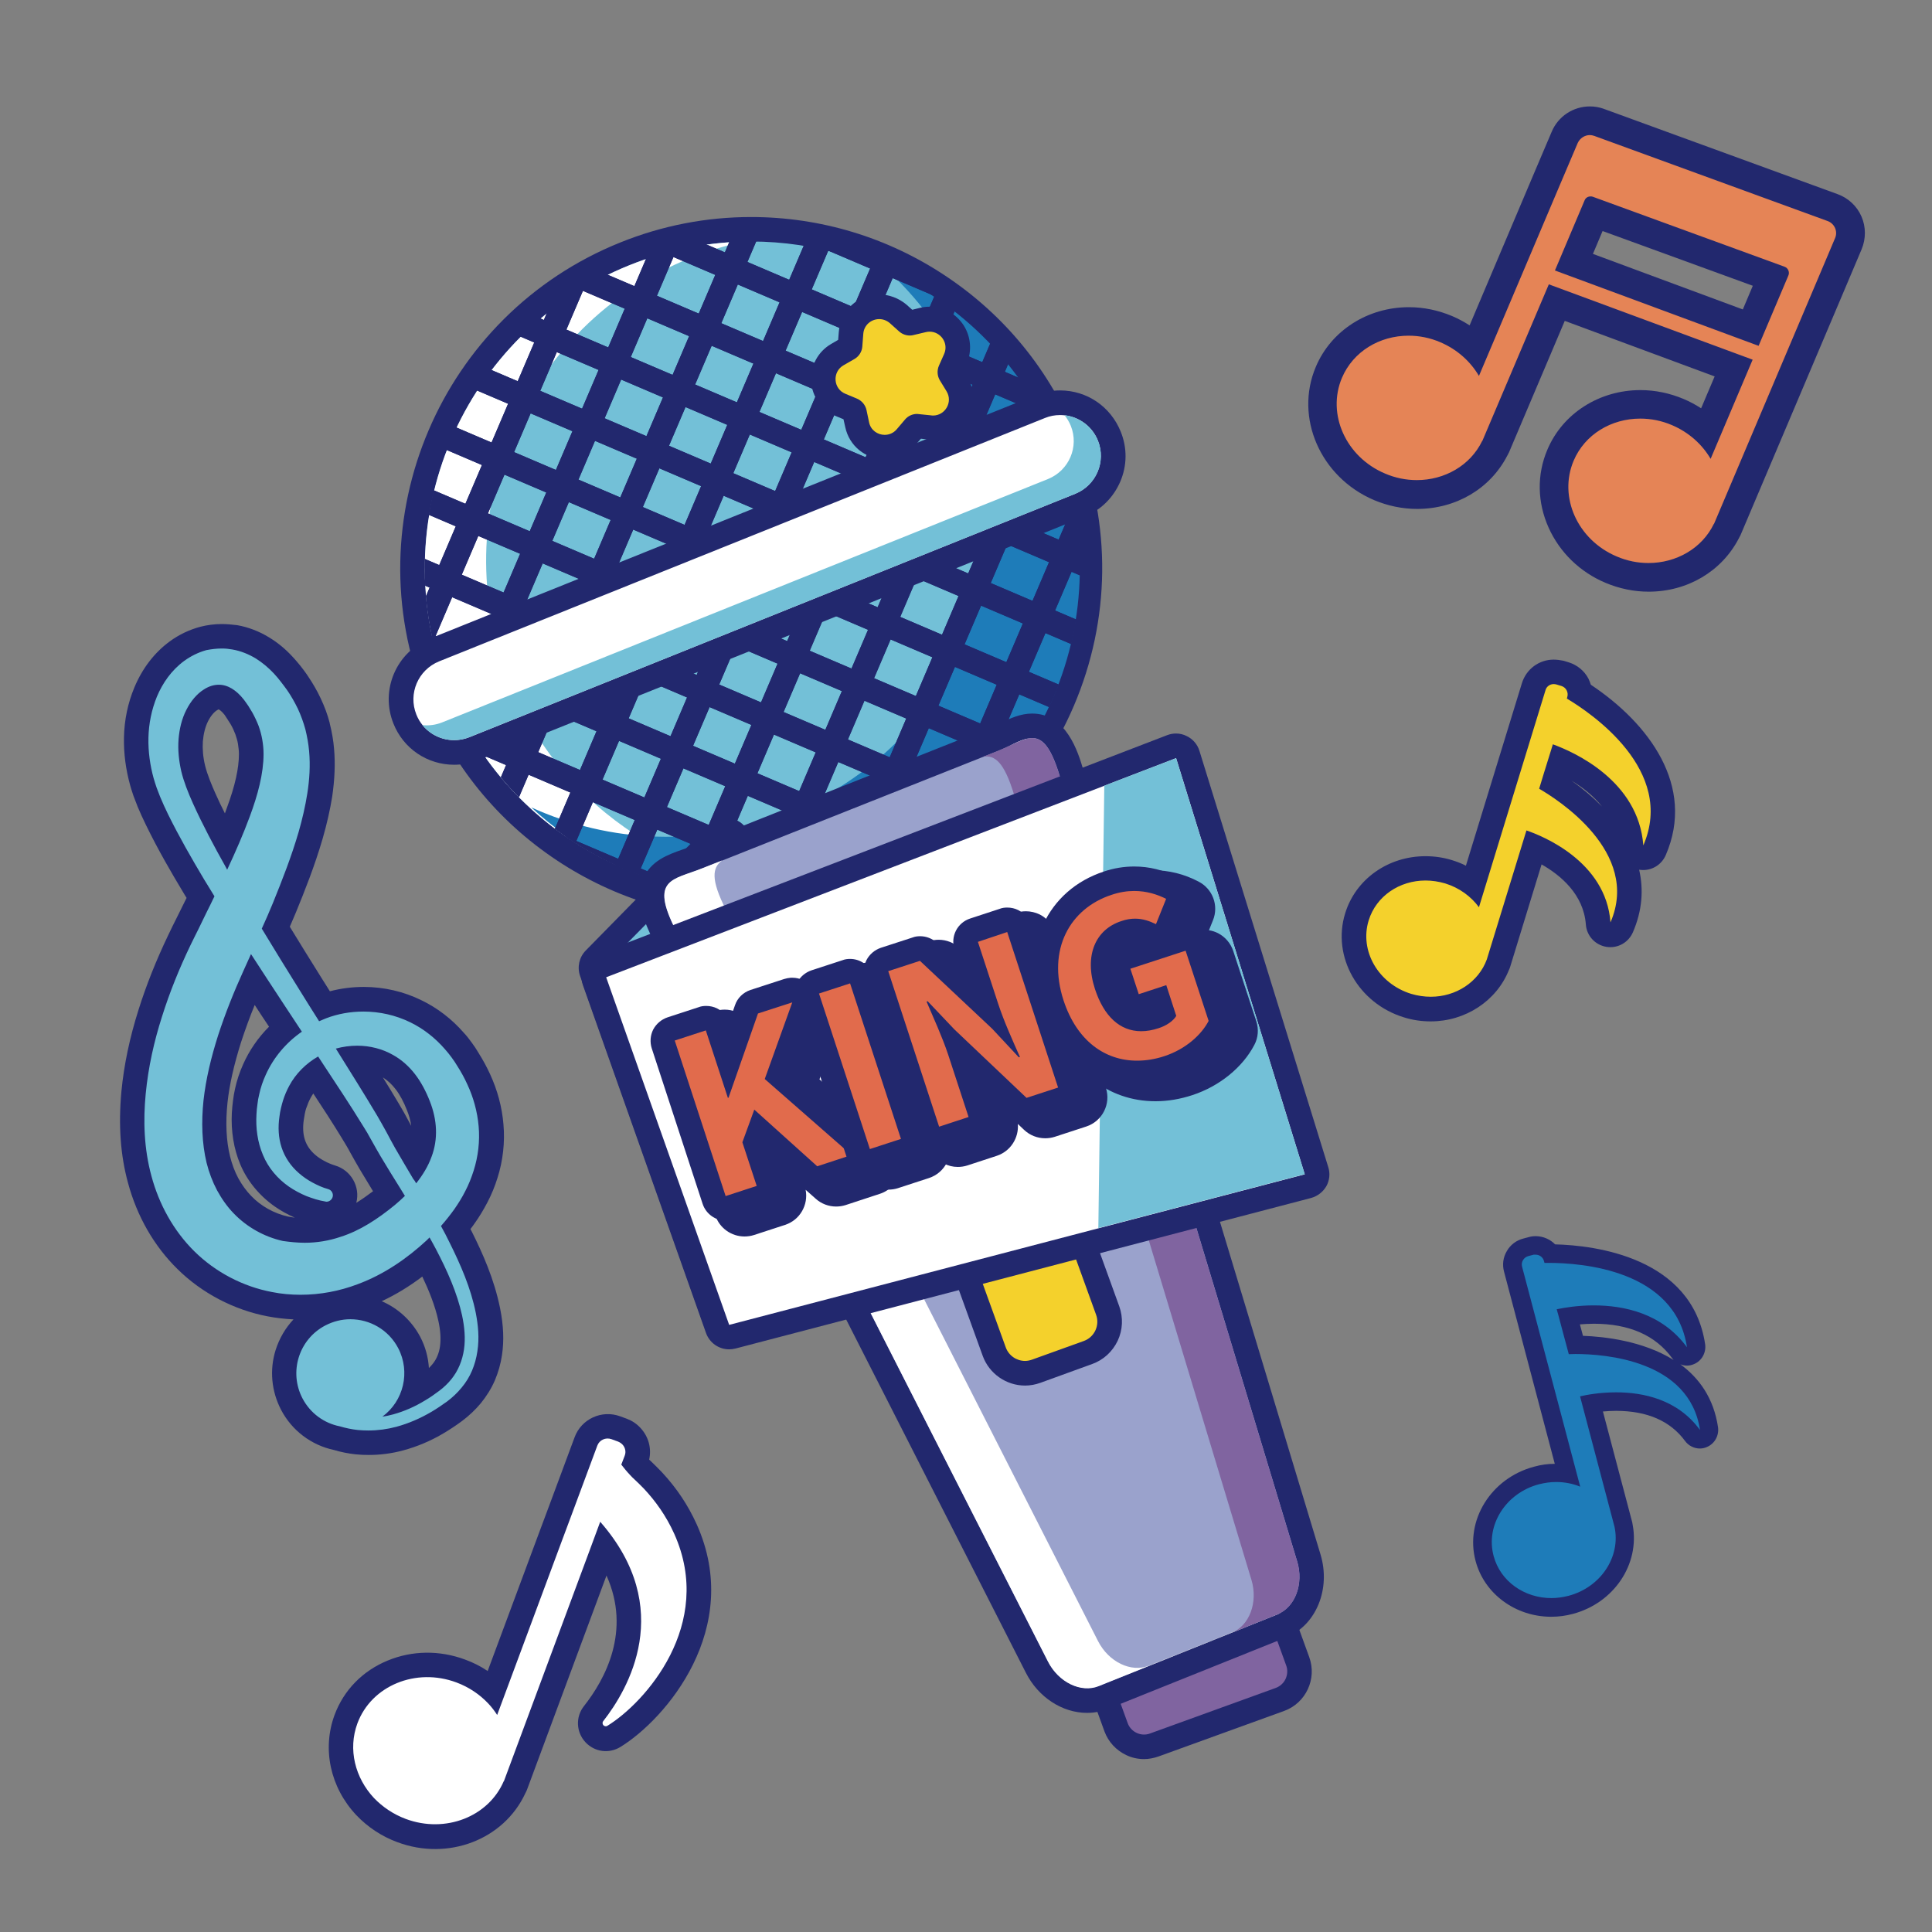<?xml version="1.0" standalone="no"?><!DOCTYPE svg PUBLIC "-//W3C//DTD SVG 1.1//EN" "http://www.w3.org/Graphics/SVG/1.1/DTD/svg11.dtd"><svg height="1200" node-id="1" sillyvg="true" template-height="1200" template-width="1200" version="1.1" viewBox="0 0 1200 1200" width="1200" xmlns="http://www.w3.org/2000/svg" xmlns:xlink="http://www.w3.org/1999/xlink"><rect x="0" y="0" width="1200" height="1200" fill="#808080" stroke="none"/><defs node-id="319"><clipPath id="SVGID_2_" node-id="25"><path d="M 671.00 352.30 C 671.00 464.75 579.85 555.90 467.40 555.90 C 354.95 555.90 263.80 464.75 263.80 352.30 C 263.80 239.85 354.95 148.70 467.40 148.70 C 579.85 148.70 671.00 239.85 671.00 352.30 Z" fill="#000000" fill-rule="nonzero" node-id="322" stroke="none" target-height="407.2" target-width="407.2" target-x="263.8" target-y="148.7"></path></clipPath></defs><g node-id="1204"><g node-id="1210"><path d="M 807.80 1050.90 L 704.10 1088.50 C 701.60 1089.40 698.80 1088.10 697.90 1085.60 L 665.80 997.10 C 664.90 994.60 666.20 991.80 668.70 990.90 L 772.40 953.30 C 774.90 952.40 777.70 953.70 778.60 956.20 L 810.70 1044.70 C 811.60 1047.20 810.30 1050.00 807.80 1050.90 Z" fill="#8064a0" fill-rule="nonzero" group-id="1,7" node-id="330" stroke="none" target-height="137" target-width="146.7" target-x="664.9" target-y="952.4"></path><path d="M 710.60 1092.60 C 706.80 1092.60 703.00 1091.80 699.50 1090.10 C 693.20 1087.10 688.40 1081.90 686.00 1075.40 L 663.20 1012.50 C 658.30 999.00 665.30 984.00 678.80 979.10 L 756.90 950.80 C 763.40 948.40 770.50 948.80 776.90 951.70 C 783.20 954.70 788.00 959.90 790.40 966.40 L 813.20 1029.30 C 818.10 1042.80 811.10 1057.80 797.60 1062.70 L 797.60 1062.70 L 719.50 1091.00 C 716.60 1092.00 713.60 1092.60 710.60 1092.60 Z M 765.90 964.40 C 764.70 964.40 763.40 964.60 762.20 965.10 L 684.10 993.40 C 681.40 994.40 679.20 996.40 678.00 999.00 C 676.80 1001.60 676.60 1004.60 677.60 1007.30 L 700.40 1070.20 C 702.40 1075.80 708.70 1078.80 714.30 1076.70 L 792.40 1048.40 C 795.10 1047.40 797.30 1045.40 798.50 1042.80 C 799.70 1040.20 799.90 1037.20 798.90 1034.50 L 776.10 971.60 C 774.50 967.10 770.30 964.40 765.90 964.40 Z M 795.00 1055.50 L 795.00 1055.50 L 795.00 1055.50 Z" fill="#22286e" fill-rule="nonzero" group-id="1,7" node-id="332" stroke="none" target-height="144.2" target-width="159.8" target-x="658.3" target-y="948.4"></path></g><g node-id="1211"><g node-id="1236"><path d="M 466.70 563.10 C 380.30 563.10 303.70 511.30 271.50 431.10 C 228.30 323.50 280.60 200.80 388.20 157.50 C 413.30 147.40 439.70 142.30 466.50 142.30 C 552.90 142.30 629.50 194.10 661.70 274.30 C 682.60 326.40 682.00 383.60 660.00 435.30 C 638.00 487.00 597.10 526.90 545.00 547.90 C 519.90 558.00 493.50 563.10 466.70 563.10 Z" fill="#73c0d7" fill-rule="nonzero" group-id="1,8,33" node-id="339" stroke="none" target-height="420.8" target-width="454.3" target-x="228.3" target-y="142.3"></path></g><path d="M 466.50 150.00 C 546.80 150.00 622.90 198.10 654.60 277.20 C 696.40 381.00 646.00 499.10 542.20 540.80 C 517.40 550.80 491.90 555.50 466.70 555.50 C 386.40 555.50 310.30 507.40 278.60 428.30 C 236.90 324.40 287.20 206.40 391.10 164.70 C 415.80 154.70 441.40 150.00 466.50 150.00 M 466.50 134.80 C 466.50 134.80 466.50 134.80 466.50 134.80 C 438.70 134.80 411.30 140.10 385.30 150.60 C 273.80 195.40 219.50 322.60 264.30 434.10 C 280.80 475.30 309.00 509.90 345.90 534.40 C 381.90 558.30 423.60 570.90 466.60 570.90 C 494.40 570.90 521.70 565.60 547.80 555.10 C 601.80 533.40 644.10 492.00 667.00 438.40 C 689.80 384.90 690.50 325.60 668.80 271.60 C 652.30 230.40 624.10 195.80 587.20 171.30 C 551.30 147.40 509.50 134.80 466.50 134.80 L 466.50 134.80 Z" fill="#22286e" fill-rule="nonzero" group-id="1,8,34" node-id="344" stroke="none" target-height="436.1" target-width="476.9" target-x="219.5" target-y="134.8"></path></g><g node-id="1212"><path d="M 316.60 423.70 C 274.90 319.80 325.20 201.80 429.10 160.10 C 439.80 155.80 450.70 152.50 461.60 150.10 C 438.00 150.70 414.20 155.40 391.00 164.70 C 287.10 206.40 236.80 324.50 278.50 428.30 C 315.90 521.50 414.70 571.50 509.60 550.80 C 427.50 552.80 349.00 504.40 316.60 423.70 Z" fill="#ffffff" fill-rule="nonzero" group-id="1,9" node-id="350" stroke="none" target-height="421.4" target-width="272.8" target-x="236.8" target-y="150.1"></path></g><g node-id="1213"><path d="M 552.00 168.60 C 573.20 188.30 590.60 212.90 602.10 241.50 C 643.80 345.40 593.50 463.40 489.60 505.10 C 436.00 526.60 378.70 523.60 330.00 501.50 C 385.70 553.20 468.40 571.30 543.60 541.10 C 647.40 499.40 697.80 381.40 656.00 277.50 C 635.80 227.20 597.70 189.50 552.00 168.60 Z" fill="#1e7cb9" fill-rule="nonzero" group-id="1,10" node-id="355" stroke="none" target-height="402.7" target-width="367.8" target-x="330" target-y="168.6"></path></g><g node-id="1214"><g node-id="1238"><path d="M 451.00 824.60 C 450.30 824.60 449.60 824.50 448.90 824.30 C 446.50 823.60 444.70 821.80 443.80 819.50 L 367.40 603.60 C 366.40 600.90 367.10 597.80 369.10 595.70 L 445.50 517.90 C 446.90 516.40 448.90 515.60 450.90 515.60 C 451.10 515.60 451.20 515.60 451.40 515.60 C 453.60 515.70 455.60 516.80 457.00 518.60 L 597.50 702.40 C 600.00 705.70 599.40 710.50 596.10 713.00 L 455.70 823.00 C 454.40 824.00 452.70 824.60 451.00 824.60 Z" fill="#73c0d7" fill-rule="nonzero" group-id="1,11,35" node-id="362" stroke="none" target-height="309" target-width="233.6" target-x="366.4" target-y="515.6"></path></g><path d="M 451.10 523.30 L 591.60 707.10 L 451.00 817.00 L 374.60 601.10 L 451.10 523.30 M 451.10 508.00 C 447.00 508.00 443.10 509.60 440.20 512.60 L 363.80 590.40 C 359.70 594.60 358.40 600.70 360.30 606.20 L 436.70 822.00 C 438.30 826.60 442.10 830.20 446.80 831.50 C 448.20 831.90 449.60 832.10 451.10 832.10 C 454.50 832.10 457.80 831.00 460.50 828.90 L 601.00 719.10 C 607.60 714.00 608.80 704.50 603.70 697.80 L 463.20 514.00 C 460.50 510.50 456.40 508.30 452.00 508.00 C 451.70 508.10 451.40 508.00 451.10 508.00 L 451.10 508.00 Z" fill="#22286e" fill-rule="nonzero" group-id="1,11,36" node-id="367" stroke="none" target-height="324.1" target-width="250.4" target-x="358.4" target-y="508"></path></g><g node-id="1215"><g clip-path="url(#SVGID_2_)" group-id="1,12" node-id="373"><path d="M 1.20 468.30 L 619.30 732.10" fill="#f4be44" fill-rule="nonzero" group-id="1,12,37,55,66,112" node-id="381" stroke="none" target-height="263.8" target-width="618.1" target-x="1.2" target-y="468.3"></path><path d="M -1.80 475.36 L 4.16 461.38 L 622.36 725.18 L 616.39 739.16 Z" fill="#22286e" fill-rule="nonzero" group-id="1,12,37,55,66,112,172" node-id="385" stroke="none" target-height="277.78" target-width="624.16" target-x="-1.8" target-y="461.38"></path><path d="M 619.30 739.70 C 618.30 739.70 617.30 739.50 616.30 739.10 L -1.80 475.30 C -5.70 473.60 -7.50 469.20 -5.80 465.30 C -4.10 461.40 0.30 459.60 4.20 461.30 L 622.30 725.10 C 626.20 726.80 628.00 731.20 626.30 735.10 C 625.10 738.00 622.30 739.70 619.30 739.70 Z" fill="#22286e" fill-rule="nonzero" group-id="1,12,37,55,66,113" node-id="391" stroke="none" target-height="280.1" target-width="635.5" target-x="-7.5" target-y="459.6"></path><path d="M 23.90 433.00 L 642.00 696.80" fill="#f4be44" fill-rule="nonzero" group-id="1,12,37,55,67,114" node-id="399" stroke="none" target-height="263.8" target-width="618.1" target-x="23.9" target-y="433"></path><path d="M 20.91 440.06 L 26.87 426.07 L 645.07 689.87 L 639.10 703.85 Z" fill="#22286e" fill-rule="nonzero" group-id="1,12,37,55,67,114,173" node-id="403" stroke="none" target-height="277.78" target-width="624.16" target-x="20.91" target-y="426.07"></path><path d="M 642.00 704.40 C 641.00 704.40 640.00 704.20 639.00 703.80 L 20.90 440.00 C 17.00 438.30 15.20 433.90 16.90 430.00 C 18.60 426.10 23.00 424.30 26.90 426.00 L 645.00 689.80 C 648.90 691.50 650.70 695.90 649.00 699.80 C 647.80 702.70 645.00 704.40 642.00 704.40 Z" fill="#22286e" fill-rule="nonzero" group-id="1,12,37,55,67,115" node-id="409" stroke="none" target-height="280.1" target-width="635.5" target-x="15.2" target-y="424.3"></path><path d="M 46.60 397.70 L 664.70 661.50" fill="#f4be44" fill-rule="nonzero" group-id="1,12,37,55,68,116" node-id="417" stroke="none" target-height="263.8" target-width="618.1" target-x="46.6" target-y="397.7"></path><path d="M 43.62 404.76 L 49.58 390.77 L 667.78 654.57 L 661.81 668.55 Z" fill="#22286e" fill-rule="nonzero" group-id="1,12,37,55,68,116,174" node-id="421" stroke="none" target-height="277.78" target-width="624.16" target-x="43.62" target-y="390.77"></path><path d="M 664.70 669.10 C 663.70 669.10 662.70 668.90 661.70 668.50 L 43.60 404.70 C 39.70 403.00 37.90 398.60 39.60 394.70 C 41.30 390.80 45.70 389.00 49.60 390.70 L 667.70 654.50 C 671.60 656.20 673.40 660.60 671.70 664.50 C 670.50 667.40 667.70 669.10 664.70 669.10 Z" fill="#22286e" fill-rule="nonzero" group-id="1,12,37,55,68,117" node-id="427" stroke="none" target-height="280.1" target-width="635.5" target-x="37.9" target-y="389"></path><path d="M 69.30 362.40 L 687.40 626.20" fill="#f4be44" fill-rule="nonzero" group-id="1,12,37,55,69,118" node-id="435" stroke="none" target-height="263.8" target-width="618.1" target-x="69.3" target-y="362.4"></path><path d="M 66.37 369.37 L 72.33 355.39 L 690.53 619.19 L 684.56 633.17 Z" fill="#22286e" fill-rule="nonzero" group-id="1,12,37,55,69,118,175" node-id="439" stroke="none" target-height="277.78" target-width="624.16" target-x="66.37" target-y="355.39"></path><path d="M 687.40 633.80 C 686.40 633.80 685.40 633.60 684.40 633.20 L 66.30 369.40 C 62.40 367.70 60.60 363.30 62.30 359.40 C 64.00 355.50 68.40 353.70 72.30 355.40 L 690.40 619.20 C 694.30 620.90 696.10 625.30 694.40 629.20 C 693.20 632.10 690.40 633.80 687.40 633.80 Z" fill="#22286e" fill-rule="nonzero" group-id="1,12,37,55,69,119" node-id="445" stroke="none" target-height="280.1" target-width="635.5" target-x="60.6" target-y="353.7"></path><path d="M 92.00 327.10 L 710.10 590.90" fill="#f4be44" fill-rule="nonzero" group-id="1,12,37,55,70,120" node-id="453" stroke="none" target-height="263.8" target-width="618.1" target-x="92" target-y="327.1"></path><path d="M 89.08 334.07 L 95.04 320.09 L 713.24 583.89 L 707.27 597.87 Z" fill="#22286e" fill-rule="nonzero" group-id="1,12,37,55,70,120,176" node-id="457" stroke="none" target-height="277.78" target-width="624.16" target-x="89.08" target-y="320.09"></path><path d="M 710.10 598.50 C 709.10 598.50 708.10 598.30 707.10 597.90 L 89.00 334.10 C 85.10 332.40 83.30 328.00 85.00 324.10 C 86.70 320.20 91.10 318.40 95.00 320.10 L 713.10 583.90 C 717.00 585.60 718.80 590.00 717.10 593.90 C 715.90 596.80 713.10 598.50 710.10 598.50 Z" fill="#22286e" fill-rule="nonzero" group-id="1,12,37,55,70,121" node-id="463" stroke="none" target-height="280.1" target-width="635.5" target-x="83.3" target-y="318.4"></path><path d="M 114.70 291.80 L 732.80 555.60" fill="#f4be44" fill-rule="nonzero" group-id="1,12,37,55,71,122" node-id="471" stroke="none" target-height="263.8" target-width="618.1" target-x="114.7" target-y="291.8"></path><path d="M 111.79 298.77 L 117.76 284.79 L 735.95 548.59 L 729.99 562.57 Z" fill="#22286e" fill-rule="nonzero" group-id="1,12,37,55,71,122,177" node-id="475" stroke="none" target-height="277.78" target-width="624.16" target-x="111.79" target-y="284.79"></path><path d="M 732.80 563.20 C 731.80 563.20 730.80 563.00 729.80 562.60 L 111.70 298.80 C 107.80 297.10 106.00 292.70 107.70 288.80 C 109.40 284.90 113.80 283.10 117.70 284.80 L 735.80 548.60 C 739.70 550.30 741.50 554.70 739.80 558.60 C 738.60 561.50 735.80 563.20 732.80 563.20 Z" fill="#22286e" fill-rule="nonzero" group-id="1,12,37,55,71,123" node-id="481" stroke="none" target-height="280.1" target-width="635.5" target-x="106" target-y="283.1"></path><path d="M 137.40 256.50 L 755.60 520.30" fill="#f4be44" fill-rule="nonzero" group-id="1,12,37,55,72,124" node-id="489" stroke="none" target-height="263.8" target-width="618.2" target-x="137.4" target-y="256.5"></path><path d="M 134.50 263.48 L 140.47 249.49 L 758.66 513.29 L 752.70 527.27 Z" fill="#22286e" fill-rule="nonzero" group-id="1,12,37,55,72,124,178" node-id="493" stroke="none" target-height="277.78" target-width="624.16" target-x="134.5" target-y="249.49"></path><path d="M 755.60 527.90 C 754.60 527.90 753.60 527.70 752.60 527.30 L 134.40 263.50 C 130.50 261.80 128.70 257.40 130.40 253.50 C 132.10 249.60 136.50 247.80 140.40 249.50 L 758.50 513.30 C 762.40 515.00 764.20 519.40 762.50 523.30 C 761.30 526.20 758.50 527.90 755.60 527.90 Z" fill="#22286e" fill-rule="nonzero" group-id="1,12,37,55,72,125" node-id="499" stroke="none" target-height="280.1" target-width="635.5" target-x="128.7" target-y="247.8"></path><path d="M 160.10 221.20 L 778.30 485.00" fill="#f4be44" fill-rule="nonzero" group-id="1,12,37,55,73,126" node-id="507" stroke="none" target-height="263.8" target-width="618.2" target-x="160.1" target-y="221.2"></path><path d="M 157.12 228.14 L 163.08 214.16 L 781.19 477.92 L 775.22 491.90 Z" fill="#22286e" fill-rule="nonzero" group-id="1,12,37,55,73,126,179" node-id="511" stroke="none" target-height="277.74" target-width="624.07" target-x="157.12" target-y="214.16"></path><path d="M 778.30 492.60 C 777.30 492.60 776.30 492.40 775.30 492.00 L 157.20 228.20 C 153.30 226.50 151.50 222.10 153.20 218.20 C 154.90 214.30 159.30 212.50 163.20 214.20 L 781.30 478.00 C 785.20 479.70 787.00 484.10 785.30 488.00 C 784.00 490.80 781.20 492.60 778.30 492.60 Z" fill="#22286e" fill-rule="nonzero" group-id="1,12,37,55,73,127" node-id="517" stroke="none" target-height="280.1" target-width="635.5" target-x="151.5" target-y="212.5"></path><path d="M 182.90 185.90 L 801.00 449.70" fill="#f4be44" fill-rule="nonzero" group-id="1,12,37,55,74,128" node-id="525" stroke="none" target-height="263.8" target-width="618.1" target-x="182.9" target-y="185.9"></path><path d="M 179.83 192.84 L 185.79 178.86 L 803.99 442.66 L 798.03 456.64 Z" fill="#22286e" fill-rule="nonzero" group-id="1,12,37,55,74,128,180" node-id="529" stroke="none" target-height="277.78" target-width="624.16" target-x="179.83" target-y="178.86"></path><path d="M 801.00 457.30 C 800.00 457.30 799.00 457.10 798.00 456.70 L 179.90 192.90 C 176.00 191.20 174.20 186.80 175.90 182.90 C 177.60 179.00 182.00 177.20 185.90 178.90 L 804.00 442.60 C 807.90 444.30 809.70 448.70 808.00 452.60 C 806.70 455.50 803.90 457.30 801.00 457.30 Z" fill="#22286e" fill-rule="nonzero" group-id="1,12,37,55,74,129" node-id="535" stroke="none" target-height="280.1" target-width="635.5" target-x="174.2" target-y="177.2"></path><path d="M 205.60 150.60 L 823.70 414.30" fill="#f4be44" fill-rule="nonzero" group-id="1,12,37,55,75,130" node-id="543" stroke="none" target-height="263.7" target-width="618.1" target-x="205.6" target-y="150.6"></path><path d="M 202.54 157.54 L 208.50 143.56 L 826.70 407.36 L 820.74 421.34 Z" fill="#22286e" fill-rule="nonzero" group-id="1,12,37,55,75,130,181" node-id="547" stroke="none" target-height="277.78" target-width="624.16" target-x="202.54" target-y="143.56"></path><path d="M 823.70 422.00 C 822.70 422.00 821.70 421.80 820.70 421.40 L 202.60 157.60 C 198.70 155.90 196.90 151.50 198.60 147.60 C 200.30 143.70 204.70 141.90 208.60 143.60 L 826.70 407.40 C 830.60 409.10 832.40 413.50 830.70 417.40 C 829.50 420.20 826.60 422.00 823.70 422.00 Z" fill="#22286e" fill-rule="nonzero" group-id="1,12,37,55,75,131" node-id="553" stroke="none" target-height="280.1" target-width="635.5" target-x="196.9" target-y="141.9"></path><path d="M 228.30 115.30 L 846.40 379.00" fill="#f4be44" fill-rule="nonzero" group-id="1,12,37,55,76,132" node-id="561" stroke="none" target-height="263.7" target-width="618.1" target-x="228.3" target-y="115.3"></path><path d="M 225.25 122.25 L 231.22 108.26 L 849.41 372.06 L 843.45 386.04 Z" fill="#22286e" fill-rule="nonzero" group-id="1,12,37,55,76,132,182" node-id="565" stroke="none" target-height="277.78" target-width="624.16" target-x="225.25" target-y="108.26"></path><path d="M 846.40 386.70 C 845.40 386.70 844.40 386.50 843.40 386.10 L 225.30 122.30 C 221.40 120.60 219.60 116.20 221.30 112.30 C 223.00 108.40 227.40 106.60 231.30 108.30 L 849.40 372.00 C 853.30 373.70 855.10 378.10 853.40 382.00 C 852.20 384.90 849.30 386.70 846.40 386.70 Z" fill="#22286e" fill-rule="nonzero" group-id="1,12,37,55,76,133" node-id="571" stroke="none" target-height="280.1" target-width="635.5" target-x="219.6" target-y="106.6"></path><path d="M 251.00 80.00 L 869.10 343.70" fill="#f4be44" fill-rule="nonzero" group-id="1,12,37,55,77,134" node-id="579" stroke="none" target-height="263.7" target-width="618.1" target-x="251" target-y="80"></path><path d="M 247.96 86.95 L 253.93 72.96 L 872.12 336.76 L 866.16 350.75 Z" fill="#22286e" fill-rule="nonzero" group-id="1,12,37,55,77,134,183" node-id="583" stroke="none" target-height="277.79" target-width="624.16" target-x="247.96" target-y="72.96"></path><path d="M 869.10 351.40 C 868.10 351.40 867.10 351.20 866.10 350.80 L 248.00 87.00 C 244.10 85.30 242.30 80.90 244.00 77.00 C 245.70 73.10 250.10 71.30 254.00 73.00 L 872.10 336.80 C 876.00 338.50 877.80 342.90 876.10 346.80 C 874.90 349.60 872.10 351.40 869.10 351.40 Z" fill="#22286e" fill-rule="nonzero" group-id="1,12,37,55,77,135" node-id="589" stroke="none" target-height="280.1" target-width="635.5" target-x="242.3" target-y="71.3"></path><path d="M 273.70 44.60 L 891.80 308.40" fill="#f4be44" fill-rule="nonzero" group-id="1,12,37,55,78,136" node-id="597" stroke="none" target-height="263.8" target-width="618.1" target-x="273.7" target-y="44.6"></path><path d="M 270.67 51.65 L 276.64 37.67 L 894.84 301.47 L 888.87 315.45 Z" fill="#22286e" fill-rule="nonzero" group-id="1,12,37,55,78,136,184" node-id="601" stroke="none" target-height="277.78" target-width="624.17" target-x="270.67" target-y="37.67"></path><path d="M 891.80 316.00 C 890.80 316.00 889.80 315.80 888.80 315.40 L 270.70 51.70 C 266.80 50.00 265.00 45.60 266.70 41.70 C 268.40 37.80 272.80 36.00 276.70 37.70 L 894.80 301.50 C 898.70 303.20 900.50 307.60 898.80 311.50 C 897.60 314.30 894.80 316.00 891.80 316.00 Z" fill="#22286e" fill-rule="nonzero" group-id="1,12,37,55,78,137" node-id="607" stroke="none" target-height="280" target-width="635.5" target-x="265" target-y="36"></path><path d="M 296.40 9.30 L 914.50 273.10" fill="#f4be44" fill-rule="nonzero" group-id="1,12,37,55,79,138" node-id="615" stroke="none" target-height="263.8" target-width="618.1" target-x="296.4" target-y="9.3"></path><path d="M 293.38 16.35 L 299.35 2.37 L 917.55 266.17 L 911.58 280.15 Z" fill="#22286e" fill-rule="nonzero" group-id="1,12,37,55,79,138,185" node-id="619" stroke="none" target-height="277.78" target-width="624.17" target-x="293.38" target-y="2.37"></path><path d="M 914.50 280.70 C 913.50 280.70 912.50 280.50 911.50 280.10 L 293.40 16.30 C 289.50 14.60 287.70 10.20 289.40 6.30 C 291.10 2.40 295.50 0.60 299.40 2.30 L 917.50 266.10 C 921.40 267.80 923.20 272.20 921.50 276.10 C 920.30 279.00 917.50 280.70 914.50 280.70 Z" fill="#22286e" fill-rule="nonzero" group-id="1,12,37,55,79,139" node-id="625" stroke="none" target-height="280.1" target-width="635.5" target-x="287.7" target-y="0.6"></path><path d="M 319.10 -26.00 L 937.20 237.80" fill="#f4be44" fill-rule="nonzero" group-id="1,12,37,55,80,140" node-id="633" stroke="none" target-height="263.8" target-width="618.1" target-x="319.1" target-y="-26"></path><path d="M 316.09 -18.95 L 322.06 -32.93 L 940.26 230.87 L 934.29 244.85 Z" fill="#22286e" fill-rule="nonzero" group-id="1,12,37,55,80,140,186" node-id="637" stroke="none" target-height="277.78" target-width="624.17" target-x="316.09" target-y="-32.93"></path><path d="M 937.20 245.40 C 936.20 245.40 935.20 245.20 934.20 244.80 L 316.10 -19.00 C 312.20 -20.70 310.40 -25.10 312.10 -29.00 C 313.80 -32.90 318.20 -34.70 322.10 -33.00 L 940.20 230.80 C 944.10 232.50 945.90 236.90 944.20 240.80 C 943.00 243.70 940.20 245.40 937.20 245.40 Z" fill="#22286e" fill-rule="nonzero" group-id="1,12,37,55,80,141" node-id="643" stroke="none" target-height="280.1" target-width="635.5" target-x="310.4" target-y="-34.7"></path><path d="M 590.20 844.50 L 867.20 195.50" fill="#f4be44" fill-rule="nonzero" group-id="1,12,37,56,81,142" node-id="654" stroke="none" target-height="649" target-width="277" target-x="590.2" target-y="195.5"></path><path d="M 583.23 841.53 L 860.22 192.50 L 874.20 198.47 L 597.21 847.50 Z" fill="#22286e" fill-rule="nonzero" group-id="1,12,37,56,81,142,187" node-id="658" stroke="none" target-height="655" target-width="290.97" target-x="583.23" target-y="192.5"></path><path d="M 590.20 852.10 C 589.20 852.10 588.20 851.90 587.20 851.50 C 583.30 849.80 581.50 845.40 583.20 841.50 L 860.20 192.50 C 861.90 188.60 866.30 186.80 870.20 188.50 C 874.10 190.20 875.90 194.60 874.20 198.50 L 597.20 847.50 C 596.00 850.40 593.20 852.10 590.20 852.10 Z" fill="#22286e" fill-rule="nonzero" group-id="1,12,37,56,81,143" node-id="664" stroke="none" target-height="665.3" target-width="294.4" target-x="581.5" target-y="186.8"></path><path d="M 553.20 820.70 L 830.10 171.60" fill="#f4be44" fill-rule="nonzero" group-id="1,12,37,56,82,144" node-id="672" stroke="none" target-height="649.1" target-width="276.9" target-x="553.2" target-y="171.6"></path><path d="M 546.10 817.69 L 823.09 168.66 L 837.07 174.62 L 560.08 823.66 Z" fill="#22286e" fill-rule="nonzero" group-id="1,12,37,56,82,144,188" node-id="676" stroke="none" target-height="655" target-width="290.97" target-x="546.1" target-y="168.66"></path><path d="M 553.20 828.30 C 552.20 828.30 551.20 828.10 550.20 827.70 C 546.30 826.00 544.50 821.60 546.20 817.70 L 823.20 168.70 C 824.90 164.80 829.30 163.00 833.20 164.70 C 837.10 166.40 838.90 170.80 837.20 174.70 L 560.20 823.70 C 558.90 826.50 556.10 828.30 553.20 828.30 Z" fill="#22286e" fill-rule="nonzero" group-id="1,12,37,56,82,145" node-id="682" stroke="none" target-height="665.3" target-width="294.4" target-x="544.5" target-y="163"></path><path d="M 516.10 796.80 L 793.10 147.80" fill="#f4be44" fill-rule="nonzero" group-id="1,12,37,56,83,146" node-id="690" stroke="none" target-height="649" target-width="277" target-x="516.1" target-y="147.8"></path><path d="M 509.06 793.88 L 786.05 144.85 L 800.03 150.82 L 523.04 799.85 Z" fill="#22286e" fill-rule="nonzero" group-id="1,12,37,56,83,146,189" node-id="694" stroke="none" target-height="655" target-width="290.97" target-x="509.06" target-y="144.85"></path><path d="M 516.10 804.40 C 515.10 804.40 514.10 804.20 513.10 803.80 C 509.20 802.10 507.40 797.70 509.10 793.80 L 786.10 144.80 C 787.70 140.90 792.20 139.10 796.10 140.80 C 800.00 142.50 801.80 146.90 800.10 150.80 L 523.10 799.80 C 521.90 802.70 519.00 804.40 516.10 804.40 Z" fill="#22286e" fill-rule="nonzero" group-id="1,12,37,56,83,147" node-id="700" stroke="none" target-height="665.3" target-width="294.4" target-x="507.4" target-y="139.1"></path><path d="M 479.00 773.00 L 756.00 123.90" fill="#f4be44" fill-rule="nonzero" group-id="1,12,37,56,84,148" node-id="708" stroke="none" target-height="649.1" target-width="277" target-x="479" target-y="123.9"></path><path d="M 471.97 769.95 L 748.95 120.92 L 762.93 126.88 L 485.94 775.91 Z" fill="#22286e" fill-rule="nonzero" group-id="1,12,37,56,84,148,190" node-id="712" stroke="none" target-height="654.99" target-width="290.96" target-x="471.97" target-y="120.92"></path><path d="M 479.00 780.60 C 478.00 780.60 477.00 780.40 476.00 780.00 C 472.10 778.30 470.30 773.90 472.00 770.00 L 749.00 121.00 C 750.70 117.10 755.10 115.30 759.00 117.00 C 762.90 118.70 764.70 123.10 763.00 127.00 L 486.00 776.00 C 484.80 778.90 482.00 780.60 479.00 780.60 Z" fill="#22286e" fill-rule="nonzero" group-id="1,12,37,56,84,149" node-id="718" stroke="none" target-height="665.3" target-width="294.4" target-x="470.3" target-y="115.3"></path><path d="M 441.90 749.10 L 718.90 100.10" fill="#f4be44" fill-rule="nonzero" group-id="1,12,37,56,85,150" node-id="726" stroke="none" target-height="649" target-width="277" target-x="441.9" target-y="100.1"></path><path d="M 434.92 746.14 L 711.91 97.11 L 725.89 103.08 L 448.90 752.11 Z" fill="#22286e" fill-rule="nonzero" group-id="1,12,37,56,85,150,191" node-id="730" stroke="none" target-height="655" target-width="290.97" target-x="434.92" target-y="97.11"></path><path d="M 441.90 756.80 C 440.90 756.80 439.90 756.60 438.90 756.20 C 435.00 754.50 433.20 750.10 434.90 746.20 L 711.90 97.20 C 713.60 93.30 718.00 91.50 721.90 93.20 C 725.80 94.90 727.60 99.30 725.90 103.20 L 448.90 752.20 C 447.70 755.00 444.90 756.80 441.90 756.80 Z" fill="#22286e" fill-rule="nonzero" group-id="1,12,37,56,85,151" node-id="736" stroke="none" target-height="665.3" target-width="294.4" target-x="433.2" target-y="91.5"></path><path d="M 404.90 725.30 L 681.80 76.20" fill="#f4be44" fill-rule="nonzero" group-id="1,12,37,56,86,152" node-id="744" stroke="none" target-height="649.1" target-width="276.9" target-x="404.9" target-y="76.2"></path><path d="M 397.79 722.30 L 674.78 73.27 L 688.76 79.23 L 411.77 728.26 Z" fill="#22286e" fill-rule="nonzero" group-id="1,12,37,56,86,152,192" node-id="748" stroke="none" target-height="654.99" target-width="290.97" target-x="397.79" target-y="73.27"></path><path d="M 404.90 732.90 C 403.90 732.90 402.90 732.70 401.90 732.30 C 398.00 730.60 396.20 726.20 397.90 722.30 L 674.90 73.30 C 676.50 69.40 681.00 67.60 684.90 69.30 C 688.80 71.00 690.60 75.40 688.90 79.30 L 411.90 728.30 C 410.60 731.20 407.80 732.90 404.90 732.90 Z" fill="#22286e" fill-rule="nonzero" group-id="1,12,37,56,86,153" node-id="754" stroke="none" target-height="665.3" target-width="294.4" target-x="396.2" target-y="67.6"></path><path d="M 367.80 701.40 L 644.80 52.40" fill="#f4be44" fill-rule="nonzero" group-id="1,12,37,56,87,154" node-id="762" stroke="none" target-height="649" target-width="277" target-x="367.8" target-y="52.4"></path><path d="M 360.75 698.49 L 637.73 49.46 L 651.71 55.43 L 374.73 704.46 Z" fill="#22286e" fill-rule="nonzero" group-id="1,12,37,56,87,154,193" node-id="766" stroke="none" target-height="655" target-width="290.96" target-x="360.75" target-y="49.46"></path><path d="M 367.80 709.10 C 366.80 709.10 365.80 708.90 364.80 708.50 C 360.90 706.80 359.10 702.40 360.80 698.50 L 637.80 49.50 C 639.50 45.60 643.90 43.80 647.80 45.50 C 651.70 47.20 653.50 51.60 651.80 55.50 L 374.80 704.50 C 373.60 707.30 370.70 709.10 367.80 709.10 Z" fill="#22286e" fill-rule="nonzero" group-id="1,12,37,56,87,155" node-id="772" stroke="none" target-height="665.3" target-width="294.4" target-x="359.1" target-y="43.8"></path><path d="M 330.70 677.60 L 607.70 28.50" fill="#f4be44" fill-rule="nonzero" group-id="1,12,37,56,88,156" node-id="780" stroke="none" target-height="649.1" target-width="277" target-x="330.7" target-y="28.5"></path><path d="M 323.74 674.60 L 600.73 25.56 L 614.71 31.53 L 337.72 680.56 Z" fill="#22286e" fill-rule="nonzero" group-id="1,12,37,56,88,156,194" node-id="784" stroke="none" target-height="655" target-width="290.97" target-x="323.74" target-y="25.56"></path><path d="M 330.70 685.20 C 329.70 685.20 328.70 685.00 327.70 684.60 C 323.80 682.90 322.00 678.50 323.70 674.60 L 600.70 25.60 C 602.40 21.70 606.80 19.90 610.70 21.60 C 614.60 23.30 616.40 27.70 614.70 31.60 L 337.70 680.60 C 336.50 683.50 333.70 685.20 330.70 685.20 Z" fill="#22286e" fill-rule="nonzero" group-id="1,12,37,56,88,157" node-id="790" stroke="none" target-height="665.3" target-width="294.4" target-x="322" target-y="19.9"></path><path d="M 293.60 653.80 L 570.60 4.70" fill="#f4be44" fill-rule="nonzero" group-id="1,12,37,56,89,158" node-id="798" stroke="none" target-height="649.1" target-width="277" target-x="293.6" target-y="4.7"></path><path d="M 286.61 650.75 L 563.60 1.72 L 577.58 7.68 L 300.59 656.72 Z" fill="#22286e" fill-rule="nonzero" group-id="1,12,37,56,89,158,195" node-id="802" stroke="none" target-height="655" target-width="290.97" target-x="286.61" target-y="1.72"></path><path d="M 293.60 661.40 C 292.60 661.40 291.60 661.20 290.60 660.80 C 286.70 659.10 284.90 654.70 286.60 650.80 L 563.60 1.80 C 565.30 -2.10 569.70 -3.90 573.60 -2.20 C 577.50 -0.50 579.30 3.90 577.60 7.80 L 300.60 656.80 C 299.40 659.60 296.60 661.40 293.60 661.40 Z" fill="#22286e" fill-rule="nonzero" group-id="1,12,37,56,89,159" node-id="808" stroke="none" target-height="665.3" target-width="294.4" target-x="284.9" target-y="-3.9"></path><path d="M 256.60 629.90 L 533.50 -19.10" fill="#f4be44" fill-rule="nonzero" group-id="1,12,37,56,90,160" node-id="816" stroke="none" target-height="649" target-width="276.9" target-x="256.6" target-y="-19.1"></path><path d="M 249.56 626.93 L 526.54 -22.11 L 540.52 -16.14 L 263.54 632.89 Z" fill="#22286e" fill-rule="nonzero" group-id="1,12,37,56,90,160,196" node-id="820" stroke="none" target-height="655" target-width="290.96" target-x="249.56" target-y="-22.11"></path><path d="M 256.60 637.50 C 255.60 637.50 254.60 637.30 253.60 636.90 C 249.70 635.20 247.90 630.80 249.60 626.90 L 526.60 -22.10 C 528.30 -26.00 532.70 -27.80 536.60 -26.10 C 540.50 -24.40 542.30 -20.00 540.60 -16.10 L 263.60 632.90 C 262.30 635.80 259.50 637.50 256.60 637.50 Z" fill="#22286e" fill-rule="nonzero" group-id="1,12,37,56,90,161" node-id="826" stroke="none" target-height="665.3" target-width="294.4" target-x="247.9" target-y="-27.8"></path><path d="M 219.50 606.10 L 496.50 -43.00" fill="#f4be44" fill-rule="nonzero" group-id="1,12,37,56,91,162" node-id="834" stroke="none" target-height="649.1" target-width="277" target-x="219.5" target-y="-43"></path><path d="M 212.41 603.09 L 489.47 -45.94 L 503.45 -39.97 L 226.39 609.06 Z" fill="#22286e" fill-rule="nonzero" group-id="1,12,37,56,91,162,197" node-id="838" stroke="none" target-height="655" target-width="291.04" target-x="212.41" target-y="-45.94"></path><path d="M 219.50 613.70 C 218.50 613.70 217.50 613.50 216.50 613.10 C 212.60 611.40 210.80 607.00 212.50 603.10 L 489.50 -45.90 C 491.20 -49.80 495.60 -51.60 499.50 -49.90 C 503.40 -48.20 505.20 -43.80 503.50 -39.90 L 226.50 609.10 C 225.30 611.90 222.40 613.70 219.50 613.70 Z" fill="#22286e" fill-rule="nonzero" group-id="1,12,37,56,91,163" node-id="844" stroke="none" target-height="665.3" target-width="294.4" target-x="210.8" target-y="-51.6"></path><path d="M 182.40 582.20 L 459.40 -66.80" fill="#f4be44" fill-rule="nonzero" group-id="1,12,37,56,92,164" node-id="852" stroke="none" target-height="649" target-width="277" target-x="182.4" target-y="-66.8"></path><path d="M 175.41 579.19 L 452.47 -69.84 L 466.45 -63.87 L 189.39 585.16 Z" fill="#22286e" fill-rule="nonzero" group-id="1,12,37,56,92,164,198" node-id="856" stroke="none" target-height="655" target-width="291.04" target-x="175.41" target-y="-69.84"></path><path d="M 182.40 589.80 C 181.40 589.80 180.40 589.60 179.40 589.20 C 175.50 587.50 173.70 583.10 175.40 579.20 L 452.40 -69.80 C 454.10 -73.70 458.50 -75.50 462.40 -73.80 C 466.30 -72.10 468.10 -67.70 466.40 -63.80 L 189.40 585.20 C 188.20 588.10 185.40 589.80 182.40 589.80 Z" fill="#22286e" fill-rule="nonzero" group-id="1,12,37,56,92,165" node-id="862" stroke="none" target-height="665.3" target-width="294.4" target-x="173.7" target-y="-75.5"></path><path d="M 145.30 558.40 L 422.30 -90.70" fill="#f4be44" fill-rule="nonzero" group-id="1,12,37,56,93,166" node-id="870" stroke="none" target-height="649.1" target-width="277" target-x="145.3" target-y="-90.7"></path><path d="M 138.27 555.35 L 415.33 -93.68 L 429.31 -87.71 L 152.25 561.32 Z" fill="#22286e" fill-rule="nonzero" group-id="1,12,37,56,93,166,199" node-id="874" stroke="none" target-height="655" target-width="291.04" target-x="138.27" target-y="-93.68"></path><path d="M 145.30 566.00 C 144.30 566.00 143.30 565.80 142.30 565.40 C 138.40 563.70 136.60 559.30 138.30 555.40 L 415.30 -93.60 C 416.90 -97.50 421.40 -99.30 425.30 -97.60 C 429.20 -95.90 431.00 -91.50 429.30 -87.60 L 152.30 561.40 C 151.10 564.30 148.30 566.00 145.30 566.00 Z" fill="#22286e" fill-rule="nonzero" group-id="1,12,37,56,93,167" node-id="880" stroke="none" target-height="665.3" target-width="294.4" target-x="136.6" target-y="-99.3"></path><path d="M 108.30 534.50 L 385.20 -114.50" fill="#f4be44" fill-rule="nonzero" group-id="1,12,37,56,94,168" node-id="888" stroke="none" target-height="649" target-width="276.9" target-x="108.3" target-y="-114.5"></path><path d="M 101.23 531.55 L 378.29 -117.48 L 392.27 -111.52 L 115.21 537.51 Z" fill="#22286e" fill-rule="nonzero" group-id="1,12,37,56,94,168,200" node-id="892" stroke="none" target-height="654.99" target-width="291.04" target-x="101.23" target-y="-117.48"></path><path d="M 108.30 542.10 C 107.30 542.10 106.30 541.90 105.30 541.50 C 101.40 539.80 99.60 535.40 101.30 531.50 L 378.30 -117.50 C 380.00 -121.40 384.40 -123.20 388.30 -121.50 C 392.20 -119.80 394.00 -115.40 392.30 -111.50 L 115.30 537.50 C 114.00 540.40 111.20 542.10 108.30 542.10 Z" fill="#22286e" fill-rule="nonzero" group-id="1,12,37,56,94,169" node-id="898" stroke="none" target-height="665.3" target-width="294.4" target-x="99.6" target-y="-123.2"></path><path d="M 71.20 510.70 L 348.20 -138.40" fill="#f4be44" fill-rule="nonzero" group-id="1,12,37,56,95,170" node-id="906" stroke="none" target-height="649.1" target-width="277" target-x="71.2" target-y="-138.4"></path><path d="M 64.10 507.71 L 341.15 -141.33 L 355.13 -135.36 L 78.08 513.67 Z" fill="#22286e" fill-rule="nonzero" group-id="1,12,37,56,95,170,201" node-id="910" stroke="none" target-height="655" target-width="291.03" target-x="64.1" target-y="-141.33"></path><path d="M 71.20 518.30 C 70.20 518.30 69.20 518.10 68.20 517.70 C 64.30 516.00 62.50 511.60 64.20 507.70 L 341.20 -141.30 C 342.90 -145.20 347.30 -147.00 351.20 -145.30 C 355.10 -143.60 356.90 -139.20 355.20 -135.30 L 78.20 513.70 C 77.00 516.60 74.20 518.30 71.20 518.30 Z" fill="#22286e" fill-rule="nonzero" group-id="1,12,37,56,95,171" node-id="916" stroke="none" target-height="665.3" target-width="294.4" target-x="62.5" target-y="-147"></path></g></g><g node-id="1216"><g node-id="1241"><path d="M 282.00 467.30 C 268.50 467.30 256.50 459.20 251.40 446.60 C 248.10 438.40 248.20 429.50 251.70 421.40 C 255.20 413.30 261.60 407.00 269.70 403.80 L 646.10 252.60 C 650.00 251.00 654.20 250.20 658.40 250.20 C 671.90 250.20 683.90 258.30 689.00 270.90 C 692.30 279.10 692.20 288.00 688.70 296.10 C 685.20 304.20 678.80 310.50 670.70 313.70 L 294.30 464.90 C 290.40 466.50 286.20 467.30 282.00 467.30 Z" fill="#ffffff" fill-rule="nonzero" group-id="1,13,38" node-id="927" stroke="none" target-height="217.1" target-width="444.2" target-x="248.1" target-y="250.2"></path></g><path d="M 658.40 257.80 C 668.40 257.80 678.00 263.80 681.90 273.70 C 687.10 286.70 680.80 301.40 667.80 306.70 L 291.50 457.90 C 288.40 459.10 285.20 459.70 282.10 459.70 C 272.10 459.70 262.50 453.70 258.60 443.80 C 253.40 430.80 259.70 416.10 272.70 410.80 L 649.10 259.60 C 652.00 258.40 655.20 257.80 658.40 257.80 M 658.40 242.50 C 658.40 242.50 658.40 242.50 658.40 242.50 C 653.20 242.50 648.10 243.50 643.30 245.40 L 266.90 396.70 C 246.10 405.00 236.00 428.70 244.40 449.50 C 250.60 465.00 265.40 475.00 282.10 475.00 C 287.30 475.00 292.40 474.00 297.20 472.10 L 673.60 320.90 C 683.70 316.90 691.50 309.10 695.80 299.20 C 700.10 289.20 700.20 278.20 696.10 268.10 C 689.80 252.50 675.10 242.50 658.40 242.50 L 658.40 242.50 Z" fill="#22286e" fill-rule="nonzero" group-id="1,13,39" node-id="932" stroke="none" target-height="232.5" target-width="464.2" target-x="236" target-y="242.5"></path></g><g node-id="1217"><g node-id="1243"><path d="M 675.30 1056.30 C 662.70 1056.30 650.50 1048.10 644.10 1035.50 L 413.00 581.20 C 405.40 566.20 403.40 556.50 406.40 549.00 C 409.80 540.60 418.20 537.70 426.30 534.80 C 428.50 534.00 430.80 533.20 433.10 532.30 L 617.40 459.10 C 619.90 458.10 622.30 457.00 624.50 455.90 C 630.10 453.30 635.40 450.80 641.00 450.80 C 654.80 450.80 661.00 465.40 665.40 479.80 L 812.90 967.70 C 818.30 985.40 811.00 1003.90 796.30 1009.80 L 685.20 1054.40 C 682.10 1055.60 678.80 1056.30 675.30 1056.30 Z" fill="#9aa2cc" fill-rule="nonzero" group-id="1,14,40" node-id="940" stroke="none" target-height="605.5" target-width="414.9" target-x="403.4" target-y="450.8"></path></g><path d="M 641.10 458.40 C 647.50 458.40 652.70 463.80 658.20 481.90 L 805.70 969.80 C 809.90 983.70 804.40 998.30 793.50 1002.60 L 682.40 1047.20 C 680.10 1048.10 677.80 1048.50 675.30 1048.50 C 666.00 1048.50 656.10 1042.20 650.90 1031.90 L 419.80 577.80 C 403.50 545.80 418.00 546.70 436.00 539.50 L 620.20 466.30 C 628.80 462.80 635.40 458.40 641.10 458.40 M 641.10 443.20 C 641.10 443.20 641.10 443.20 641.10 443.20 C 633.80 443.20 627.50 446.20 621.30 449.10 C 619.10 450.10 616.80 451.20 614.50 452.10 L 430.30 525.30 C 428.10 526.20 425.90 527.00 423.80 527.70 C 415.00 530.80 404.00 534.60 399.30 546.20 C 394.30 558.50 400.00 572.60 406.10 584.70 L 637.20 1039.00 C 644.90 1054.20 659.80 1063.90 675.20 1063.90 C 679.60 1063.90 683.90 1063.10 688.00 1061.50 L 799.10 1016.90 C 817.40 1009.50 826.70 987.00 820.20 965.50 L 672.70 477.60 C 669.60 467.30 662.40 443.20 641.10 443.20 L 641.10 443.20 Z" fill="#22286e" fill-rule="nonzero" group-id="1,14,41" node-id="945" stroke="none" target-height="620.7" target-width="432.4" target-x="394.3" target-y="443.2"></path></g><g node-id="1218"><g node-id="1245"><path d="M 627.10 463.20 L 638.10 458.80 C 634.80 459.50 631.20 461.20 627.10 463.20 Z" fill="#ffffff" fill-rule="nonzero" group-id="1,15,42" node-id="953" stroke="none" target-height="4.4" target-width="11" target-x="627.1" target-y="458.8"></path></g><path d="M 713.50 1034.60 C 702.60 1039.00 688.60 1032.30 682.00 1019.30 L 450.90 565.10 C 441.30 546.20 442.40 538.80 448.60 534.40 L 435.90 539.40 C 417.90 546.60 403.40 545.70 419.70 577.70 L 650.90 1032.00 C 657.50 1045.00 671.50 1051.70 682.40 1047.30 L 793.50 1002.70 C 794.20 1002.40 794.90 1002.10 795.60 1001.70 L 713.50 1034.60 Z" fill="#ffffff" fill-rule="nonzero" group-id="1,15,43" node-id="958" stroke="none" target-height="517.3" target-width="392.2" target-x="403.4" target-y="534.4"></path></g><g node-id="1219"><path d="M 620.20 466.20 L 610.70 470.00 C 618.00 468.90 623.70 473.40 629.80 493.40 L 777.30 981.30 C 781.50 995.20 776.00 1009.80 765.10 1014.10 L 793.50 1002.70 C 804.40 998.30 809.90 983.80 805.70 969.90 L 658.20 482.00 C 647.80 447.60 638.30 459.00 620.20 466.20 Z" fill="#8064a0" fill-rule="nonzero" group-id="1,16" node-id="964" stroke="none" target-height="566.5" target-width="199.2" target-x="610.7" target-y="447.6"></path></g><g node-id="1220"><path d="M 661.20 257.90 C 662.80 259.80 664.10 262.10 665.10 264.50 L 665.10 264.50 C 670.30 277.50 664.00 292.20 651.00 297.50 L 274.60 448.70 C 270.60 450.30 266.40 450.80 262.40 450.40 C 269.20 458.80 280.90 462.10 291.50 457.90 L 667.90 306.70 C 680.90 301.50 687.20 286.70 682.00 273.70 L 682.00 273.70 C 678.30 264.70 670.20 258.90 661.20 257.90 Z" fill="#73c0d7" fill-rule="nonzero" group-id="1,17" node-id="969" stroke="none" target-height="204.2" target-width="424.8" target-x="262.4" target-y="257.9"></path></g><g node-id="1221"><g node-id="1247"><path d="M 549.60 277.70 C 541.20 277.70 534.20 272.00 532.40 263.90 L 530.80 256.30 C 530.60 255.60 530.10 255.00 529.40 254.70 L 522.20 251.70 C 516.00 249.10 511.80 243.40 511.40 236.70 C 510.90 230.00 514.30 223.70 520.10 220.40 L 526.90 216.50 C 527.50 216.10 528.00 215.50 528.00 214.70 L 528.60 206.90 C 529.30 197.70 536.80 190.70 546.10 190.70 C 550.40 190.70 554.50 192.30 557.70 195.20 L 563.50 200.40 C 563.90 200.80 564.50 201.00 565.00 201.00 C 565.20 201.00 565.40 201.00 565.50 200.90 L 573.10 199.10 C 574.50 198.80 575.90 198.60 577.30 198.60 C 583.20 198.60 588.70 201.60 591.90 206.60 C 595.10 211.60 595.60 217.80 593.20 223.20 L 590.00 230.40 C 589.70 231.10 589.80 231.90 590.10 232.50 L 594.20 239.20 C 597.60 244.70 597.70 251.30 594.60 256.90 C 591.50 262.40 585.70 265.90 579.40 265.90 C 578.80 265.90 578.20 265.90 577.60 265.80 C 577.60 265.80 569.80 265.00 569.80 265.00 C 568.90 265.00 568.30 265.30 567.90 265.80 L 562.80 271.80 C 559.60 275.50 554.70 277.70 549.60 277.70 Z" fill="#f4d12c" fill-rule="nonzero" group-id="1,18,44" node-id="976" stroke="none" target-height="87" target-width="86.8" target-x="510.9" target-y="190.7"></path></g><path d="M 546.10 198.20 C 548.40 198.20 550.70 199.00 552.70 200.70 L 558.50 205.90 C 560.30 207.50 562.70 208.40 565.10 208.40 C 565.90 208.40 566.70 208.30 567.40 208.10 L 575.00 206.30 C 575.80 206.10 576.60 206.00 577.40 206.00 C 584.30 206.00 589.40 213.20 586.40 219.90 L 583.20 227.10 C 581.90 230.10 582.10 233.50 583.80 236.30 L 587.90 243.00 C 592.00 249.70 587.10 258.10 579.50 258.10 C 579.20 258.10 578.80 258.10 578.40 258.00 L 570.60 257.20 C 570.30 257.20 569.90 257.10 569.60 257.10 C 566.70 257.10 563.90 258.40 562.10 260.60 L 557.00 266.60 C 555.00 269.00 552.20 270.10 549.50 270.10 C 545.10 270.10 540.80 267.20 539.80 262.30 L 538.20 254.70 C 537.50 251.50 535.30 248.90 532.30 247.60 L 525.10 244.60 C 517.50 241.50 516.80 231.00 523.90 226.90 L 530.70 223.00 C 533.50 221.40 535.40 218.40 535.60 215.20 L 536.20 207.40 C 536.60 201.80 541.20 198.20 546.10 198.20 M 546.10 182.90 C 546.10 182.90 546.10 182.90 546.10 182.90 C 532.80 182.90 522.00 192.90 521.00 206.10 L 520.60 211.10 L 516.30 213.60 C 508.00 218.40 503.20 227.40 503.80 237.00 C 504.50 246.60 510.40 254.90 519.30 258.50 L 523.90 260.40 L 525.00 265.30 C 527.50 277.00 537.60 285.20 549.60 285.20 C 556.90 285.20 563.90 282.00 568.70 276.30 L 572.00 272.50 L 577.00 273.00 C 577.90 273.10 578.70 273.10 579.60 273.10 C 588.70 273.10 597.10 268.20 601.50 260.20 C 605.90 252.30 605.70 242.50 601.00 234.80 L 598.40 230.50 L 600.40 225.90 C 603.80 218.10 603.10 209.20 598.50 202.00 C 593.80 194.80 586.00 190.50 577.50 190.50 C 575.50 190.50 573.50 190.70 571.50 191.20 L 566.60 192.40 L 562.90 189.10 C 558.20 185.20 552.20 182.90 546.10 182.90 L 546.10 182.90 Z" fill="#22286e" fill-rule="nonzero" group-id="1,18,45,57" node-id="983" stroke="none" target-height="102.3" target-width="102.7" target-x="503.2" target-y="182.9"></path></g><g node-id="1222"><g node-id="1249"><path d="M 636.70 852.90 C 628.20 852.90 620.50 847.50 617.60 839.50 L 590.90 765.70 C 589.10 760.60 589.30 755.10 591.60 750.20 C 593.90 745.30 598.00 741.50 603.10 739.70 L 635.30 728.00 C 637.50 727.20 639.80 726.80 642.20 726.80 C 650.70 726.80 658.40 732.20 661.30 740.20 L 688.00 814.00 C 689.80 819.10 689.60 824.60 687.30 829.50 C 685.00 834.40 680.90 838.20 675.80 840.00 L 643.60 851.70 C 641.40 852.50 639.00 852.90 636.70 852.90 Z" fill="#f4d12c" fill-rule="nonzero" group-id="1,19,46" node-id="992" stroke="none" target-height="126.1" target-width="100.7" target-x="589.1" target-y="726.8"></path></g><path d="M 642.10 734.40 C 647.30 734.40 652.20 737.60 654.10 742.80 L 680.80 816.60 C 683.20 823.20 679.80 830.50 673.20 832.90 L 641.00 844.50 C 639.60 845.00 638.10 845.30 636.70 845.30 C 631.50 845.30 626.60 842.10 624.70 836.90 L 598.00 763.10 C 595.60 756.50 599.00 749.20 605.60 746.80 L 637.80 735.10 C 639.20 734.70 640.60 734.40 642.10 734.40 M 642.10 719.20 C 642.10 719.20 642.10 719.20 642.10 719.20 C 638.90 719.20 635.70 719.80 632.60 720.90 L 600.40 732.60 C 585.90 737.80 578.40 753.90 583.70 768.40 L 610.40 842.20 C 614.40 853.20 625.00 860.60 636.70 860.60 C 639.90 860.60 643.10 860.00 646.20 858.90 L 678.40 847.20 C 685.40 844.70 691.00 839.50 694.20 832.80 C 697.40 826.00 697.70 818.40 695.20 811.40 L 668.50 737.60 C 664.40 726.60 653.80 719.20 642.10 719.20 L 642.10 719.20 Z" fill="#22286e" fill-rule="nonzero" group-id="1,19,47" node-id="997" stroke="none" target-height="141.4" target-width="119.3" target-x="578.4" target-y="719.2"></path></g><g node-id="1223"><g node-id="1251"><path d="M 452.90 830.40 C 449.70 830.40 446.80 828.40 445.70 825.30 L 369.30 609.40 C 367.90 605.50 369.90 601.20 373.70 599.70 L 727.70 463.60 C 728.60 463.30 729.50 463.10 730.40 463.10 C 731.50 463.10 732.70 463.40 733.70 463.90 C 735.60 464.80 737.00 466.50 737.70 468.50 L 817.60 727.00 C 818.20 729.00 818.00 731.10 817.00 733.00 C 816.00 734.80 814.30 736.10 812.30 736.70 L 454.80 830.20 C 454.10 830.40 453.50 830.40 452.90 830.40 Z" fill="#ffffff" fill-rule="nonzero" group-id="1,20,48" node-id="1005" stroke="none" target-height="367.3" target-width="450.3" target-x="367.9" target-y="463.1"></path></g><path d="M 730.50 470.90 L 810.40 729.40 L 452.90 822.90 L 376.50 607.00 L 730.50 470.90 M 730.50 455.60 C 728.70 455.60 726.80 455.90 725.00 456.60 L 371.00 592.70 C 363.30 595.70 359.30 604.20 362.10 612.00 L 438.50 827.90 C 440.70 834.10 446.50 838.10 452.90 838.10 C 454.20 838.10 455.50 837.90 456.80 837.60 L 814.30 744.10 C 818.30 743.00 821.70 740.40 823.80 736.80 C 825.80 733.20 826.30 728.90 825.00 724.90 L 745.00 466.40 C 743.80 462.40 740.90 459.00 737.10 457.20 C 735.00 456.10 732.70 455.60 730.50 455.60 L 730.50 455.60 Z" fill="#22286e" fill-rule="nonzero" group-id="1,20,49" node-id="1010" stroke="none" target-height="382.5" target-width="467" target-x="359.3" target-y="455.6"></path></g><g node-id="1224"><path d="M 682.20 762.80 L 810.40 729.30 L 730.50 470.90 L 685.90 488.00 Z" fill="#73c0d7" fill-rule="nonzero" group-id="1,21" node-id="1016" stroke="none" target-height="291.9" target-width="128.2" target-x="682.2" target-y="470.9"></path></g><g node-id="1225"><g node-id="1253"><g node-id="1261"><g node-id="1299"><path d="M 462.30 758.70 C 458.30 758.70 454.60 756.10 453.30 752.10 L 421.70 655.50 C 420.90 653.10 421.10 650.50 422.30 648.20 C 423.40 645.90 425.40 644.20 427.80 643.50 L 447.10 637.20 C 448.10 636.90 449.10 636.70 450.10 636.70 C 454.10 636.70 457.80 639.30 459.10 643.30 L 464.20 658.90 L 473.40 632.50 C 474.40 629.70 476.60 627.50 479.40 626.60 L 500.70 619.60 C 501.70 619.30 502.70 619.10 503.70 619.10 C 506.20 619.10 508.70 620.10 510.50 622.00 C 513.00 624.60 513.90 628.40 512.60 631.90 L 497.70 673.40 L 546.70 716.40 C 549.30 718.70 550.40 722.10 549.70 725.50 C 549.00 728.90 546.60 731.60 543.30 732.60 L 522.00 739.60 C 521.00 739.90 520.00 740.10 519.00 740.10 C 516.70 740.10 514.40 739.30 512.60 737.70 L 484.00 712.00 L 482.60 716.00 L 490.50 740.00 C 491.30 742.40 491.10 745.00 489.90 747.30 C 488.80 749.60 486.80 751.30 484.40 752.00 L 465.10 758.30 C 464.30 758.50 463.30 758.70 462.30 758.70 Z" fill="#22286e" fill-rule="nonzero" group-id="1,22,50,58,96" node-id="1027" stroke="none" target-height="139.6" target-width="129.5" target-x="420.9" target-y="619.1"></path></g><path d="M 503.70 628.70 L 503.70 628.70 M 503.70 628.70 L 486.60 676.30 L 540.50 723.50 L 519.20 730.50 L 480.10 695.30 L 472.70 715.60 L 481.60 742.70 L 462.30 749.00 L 430.70 652.40 L 450.00 646.10 L 463.70 688.00 L 464.10 687.90 L 482.40 635.60 L 503.70 628.70 M 503.70 609.70 C 503.30 609.70 502.90 609.70 502.50 609.70 C 500.70 609.80 499.00 610.20 497.40 610.70 L 476.60 617.50 C 471.00 619.30 466.50 623.70 464.50 629.30 L 463.40 632.50 C 459.90 629.10 455.10 627.10 450.10 627.10 C 448.10 627.10 446.10 627.40 444.20 628.00 L 424.90 634.30 C 420.10 635.90 416.10 639.30 413.80 643.80 C 411.50 648.30 411.10 653.50 412.70 658.30 L 444.30 754.90 C 446.90 762.90 454.40 768.00 462.40 768.00 C 464.40 768.00 466.40 767.70 468.30 767.10 L 487.60 760.80 C 496.90 757.80 502.20 748.30 500.40 739.00 L 506.60 744.50 C 510.10 747.70 514.70 749.40 519.30 749.40 C 521.30 749.40 523.30 749.10 525.20 748.50 L 546.50 741.50 C 553.00 739.40 557.90 733.90 559.20 727.20 C 560.60 720.50 558.20 713.60 553.10 709.10 L 509.00 670.40 L 521.50 635.60 C 522.40 633.40 522.90 631.00 522.90 628.50 C 522.90 618.10 514.60 609.70 504.30 609.50 C 503.90 609.70 503.80 609.70 503.70 609.70 L 503.70 609.70 Z M 503.70 647.80 L 503.70 647.80 L 503.70 647.80 L 503.70 647.80 Z" fill="#22286e" fill-rule="nonzero" group-id="1,22,50,58,97" node-id="1032" stroke="none" target-height="158.5" target-width="149.5" target-x="411.1" target-y="609.5"></path></g><g node-id="1262"><g node-id="1301"><path d="M 551.80 729.40 C 547.80 729.40 544.10 726.80 542.80 722.80 L 511.20 626.20 C 509.60 621.20 512.30 615.80 517.30 614.20 L 536.60 607.90 C 537.60 607.60 538.60 607.40 539.60 607.40 C 541.10 607.40 542.60 607.70 543.90 608.40 C 546.20 609.50 547.90 611.50 548.60 613.90 L 580.20 710.50 C 581.00 712.90 580.80 715.50 579.60 717.80 C 578.50 720.10 576.50 721.80 574.10 722.50 L 554.80 728.80 C 553.80 729.20 552.80 729.40 551.80 729.40 Z" fill="#22286e" fill-rule="nonzero" group-id="1,22,50,59,98" node-id="1040" stroke="none" target-height="122" target-width="71.4" target-x="509.6" target-y="607.4"></path></g><path d="M 539.50 617.00 L 571.10 713.60 L 551.80 719.90 L 520.20 623.30 L 539.50 617.00 M 539.50 597.90 C 537.50 597.90 535.50 598.20 533.60 598.80 L 514.30 605.10 C 509.50 606.70 505.50 610.10 503.20 614.60 C 500.90 619.10 500.50 624.30 502.10 629.10 L 533.70 725.70 C 535.30 730.50 538.70 734.50 543.20 736.80 C 545.90 738.20 548.80 738.90 551.80 738.90 C 553.80 738.90 555.80 738.60 557.70 738.00 L 577.00 731.70 C 587.00 728.40 592.50 717.70 589.20 707.70 L 557.60 611.10 C 555.00 603.00 547.60 597.90 539.50 597.90 L 539.50 597.90 Z" fill="#22286e" fill-rule="nonzero" group-id="1,22,50,59,99" node-id="1045" stroke="none" target-height="141" target-width="92" target-x="500.5" target-y="597.9"></path></g><g node-id="1263"><g node-id="1303"><path d="M 594.90 715.30 C 590.90 715.30 587.20 712.70 585.90 708.70 L 554.30 612.10 C 553.50 609.70 553.70 607.10 554.90 604.80 C 556.00 602.50 558.00 600.80 560.40 600.10 L 580.10 593.70 C 581.10 593.40 582.10 593.20 583.10 593.20 C 585.50 593.20 587.80 594.10 589.60 595.80 L 619.80 624.20 L 609.90 593.90 C 609.10 591.50 609.30 588.90 610.50 586.60 C 611.60 584.30 613.60 582.60 616.00 581.90 L 634.30 575.90 C 635.30 575.60 636.30 575.40 637.30 575.40 C 641.30 575.40 645.00 578.00 646.30 582.00 L 677.90 678.60 C 678.70 681.00 678.50 683.60 677.30 685.90 C 676.20 688.20 674.20 689.90 671.80 690.60 L 652.20 697.00 C 651.20 697.30 650.20 697.50 649.20 697.50 C 646.80 697.50 644.40 696.60 642.60 694.90 L 612.10 665.90 L 622.20 696.80 C 623.00 699.20 622.80 701.80 621.60 704.10 C 620.50 706.40 618.50 708.10 616.10 708.80 L 597.80 714.80 C 596.80 715.20 595.80 715.30 594.90 715.30 Z" fill="#22286e" fill-rule="nonzero" group-id="1,22,50,60,100" node-id="1053" stroke="none" target-height="139.9" target-width="125.2" target-x="553.5" target-y="575.4"></path></g><path d="M 637.20 585.10 L 668.80 681.70 L 649.20 688.10 L 604.40 645.60 L 587.80 628.10 L 587.10 628.30 C 591.40 638.40 596.80 650.10 600.50 661.20 L 613.20 700.00 L 594.90 706.00 L 563.30 609.40 L 583.00 603.00 L 627.90 645.20 L 644.40 662.90 L 645.10 662.70 C 640.80 653.00 635.20 640.70 631.60 629.70 L 618.90 591.00 L 637.20 585.10 M 637.20 566.00 C 635.20 566.00 633.20 566.30 631.30 566.90 L 613.00 572.90 C 604.50 575.70 599.30 583.90 599.90 592.50 L 596.10 588.90 C 592.50 585.50 587.80 583.70 583.00 583.70 C 581.00 583.70 579.00 584.00 577.10 584.60 L 557.40 591.00 C 547.40 594.30 541.90 605.00 545.20 615.00 L 576.80 711.60 C 578.40 716.40 581.80 720.40 586.30 722.70 C 589.00 724.10 591.90 724.80 594.90 724.80 C 596.90 724.80 598.90 724.50 600.80 723.90 L 619.10 717.90 C 627.70 715.10 632.90 706.70 632.20 698.10 L 636.10 701.80 C 639.70 705.20 644.40 707.00 649.20 707.00 C 651.20 707.00 653.20 706.70 655.10 706.10 L 674.70 699.70 C 684.70 696.40 690.10 685.70 686.90 675.70 L 655.30 579.10 C 653.70 574.30 650.30 570.30 645.80 568.00 C 643.10 566.70 640.10 566.00 637.20 566.00 L 637.20 566.00 Z" fill="#22286e" fill-rule="nonzero" group-id="1,22,50,60,101" node-id="1058" stroke="none" target-height="158.8" target-width="148.2" target-x="541.9" target-y="566"></path></g><g node-id="1264"><g node-id="1305"><path d="M 717.70 674.40 C 692.50 674.40 672.10 658.00 663.10 630.40 C 657.30 612.80 658.00 596.00 664.90 581.70 C 671.50 568.10 683.60 557.80 698.90 552.80 C 704.60 550.90 710.30 550.00 716.00 550.00 C 724.40 550.00 732.50 552.00 740.20 556.00 C 744.60 558.30 746.50 563.50 744.60 568.00 L 738.30 583.60 C 737.30 586.10 735.30 588.00 732.90 588.90 C 731.80 589.30 730.60 589.50 729.50 589.50 C 728.10 589.50 726.60 589.20 725.30 588.50 C 721.90 586.80 719.30 586.10 716.50 586.10 C 714.70 586.10 712.90 586.40 710.80 587.10 C 699.40 590.80 695.50 602.10 700.50 617.30 C 704.80 630.30 711.40 636.90 720.20 636.90 C 722.60 636.90 725.30 636.40 728.10 635.50 C 729.30 635.10 730.30 634.70 731.10 634.20 L 729.70 629.90 L 721.70 632.50 C 720.70 632.80 719.70 633.00 718.70 633.00 C 717.20 633.00 715.70 632.70 714.40 632.00 C 712.10 630.90 710.40 628.90 709.70 626.50 L 704.50 610.70 C 702.90 605.70 705.60 600.30 710.60 598.70 L 744.90 587.50 C 745.90 587.20 746.90 587.00 747.90 587.00 C 751.90 587.00 755.60 589.60 756.90 593.60 L 771.20 637.20 C 772.00 639.60 771.80 642.30 770.60 644.60 C 764.40 656.50 752.10 666.40 737.60 671.10 C 731.00 673.30 724.30 674.40 717.70 674.40 Z" fill="#22286e" fill-rule="nonzero" group-id="1,22,50,61,102" node-id="1066" stroke="none" target-height="124.4" target-width="114.7" target-x="657.3" target-y="550"></path></g><path d="M 716.00 559.50 C 723.80 559.50 730.50 561.70 735.80 564.40 L 729.50 580.00 C 725.50 578.10 721.40 576.60 716.60 576.60 C 713.90 576.60 711.10 577.00 708.00 578.10 C 691.90 583.30 684.80 599.50 691.60 620.30 C 697.10 637.10 707.00 646.50 720.30 646.50 C 723.70 646.50 727.30 645.90 731.20 644.60 C 735.90 643.10 740.20 640.20 742.10 637.00 L 735.90 617.90 L 718.80 623.50 L 713.60 607.70 L 747.90 596.50 L 762.20 640.10 C 757.80 648.60 748.10 657.60 734.70 662.00 C 729.00 663.90 723.20 664.80 717.70 664.80 C 697.90 664.80 680.40 652.60 672.10 627.40 C 661.70 595.60 676.20 570.20 701.90 561.80 C 707.00 560.20 711.70 559.50 716.00 559.50 M 716.00 540.50 C 709.30 540.50 702.60 541.60 696.00 543.80 C 658.70 556.00 641.00 593.70 654.00 633.50 C 664.30 665.10 688.20 684.00 717.70 684.00 C 725.30 684.00 733.00 682.70 740.60 680.20 C 757.40 674.70 771.80 663.00 779.10 649.00 C 781.50 644.50 781.90 639.20 780.30 634.30 L 766.00 590.70 C 764.40 585.90 761.00 581.90 756.50 579.60 C 754.70 578.70 752.90 578.10 750.90 577.80 L 753.40 571.60 C 757.10 562.50 753.20 552.10 744.50 547.60 C 735.60 542.90 726.00 540.50 716.00 540.50 L 716.00 540.50 Z" fill="#22286e" fill-rule="nonzero" group-id="1,22,50,61,103" node-id="1071" stroke="none" target-height="143.5" target-width="140.9" target-x="641" target-y="540.5"></path></g></g><g node-id="1254"><g node-id="1265"><g node-id="1307"><path d="M 450.70 750.60 C 449.50 750.60 448.30 750.30 447.30 749.80 C 445.50 748.90 444.10 747.30 443.50 745.40 L 411.90 648.80 C 410.60 644.80 412.80 640.50 416.80 639.20 L 436.10 632.90 C 436.90 632.70 437.70 632.50 438.50 632.50 C 439.70 632.50 440.90 632.80 441.90 633.30 C 443.70 634.20 445.10 635.80 445.70 637.70 L 452.60 658.70 L 463.70 627.00 C 464.50 624.80 466.30 623.00 468.50 622.30 L 489.80 615.30 C 490.60 615.00 491.40 614.90 492.20 614.90 C 494.20 614.90 496.20 615.70 497.70 617.20 C 499.70 619.30 500.40 622.30 499.40 625.10 L 484.10 667.80 L 534.10 711.60 C 536.20 713.40 537.10 716.20 536.50 718.90 C 536.00 721.60 534.00 723.80 531.40 724.60 L 510.10 731.60 C 509.30 731.90 508.50 732.00 507.70 732.00 C 505.80 732.00 504.00 731.30 502.60 730.00 L 471.90 702.40 L 469.30 709.60 L 477.40 734.30 C 478.70 738.30 476.50 742.60 472.50 743.90 L 453.20 750.20 C 452.30 750.50 451.50 750.60 450.70 750.60 Z" fill="#e16b4c" fill-rule="nonzero" group-id="1,22,51,62,104" node-id="1082" stroke="none" target-height="135.7" target-width="126.5" target-x="410.6" target-y="614.9"></path></g><path d="M 492.10 622.60 L 492.10 622.60 M 492.10 622.60 L 475.00 670.20 L 528.90 717.40 L 507.60 724.40 L 468.50 689.20 L 461.10 709.50 L 470.00 736.60 L 450.70 742.90 L 419.10 646.30 L 438.40 640.00 L 452.10 681.90 L 452.50 681.80 L 470.80 629.50 L 492.10 622.60 M 492.10 607.30 C 491.80 607.30 491.50 607.30 491.10 607.30 C 489.70 607.40 488.30 607.70 487.00 608.10 L 466.10 614.90 C 461.60 616.40 458.00 619.90 456.50 624.40 L 452.90 634.80 C 451.60 631.20 448.90 628.10 445.50 626.40 C 443.30 625.30 441.00 624.80 438.60 624.80 C 437.00 624.80 435.40 625.00 433.90 625.60 L 414.60 631.90 C 410.80 633.20 407.60 635.90 405.70 639.50 C 403.90 643.10 403.60 647.30 404.80 651.10 L 436.40 747.70 C 438.50 754.10 444.50 758.20 450.90 758.20 C 452.50 758.20 454.10 758.00 455.60 757.40 L 474.90 751.10 C 482.90 748.50 487.30 739.90 484.60 731.90 L 481.00 720.80 L 497.50 735.70 C 500.30 738.30 504.00 739.60 507.70 739.60 C 509.30 739.60 510.90 739.40 512.40 738.80 L 533.70 731.80 C 538.90 730.10 542.80 725.70 543.90 720.40 C 545.00 715.00 543.10 709.50 539.00 705.90 L 492.90 665.50 L 506.30 628.20 C 507.00 626.40 507.40 624.50 507.40 622.50 C 507.40 614.20 500.70 607.40 492.40 607.30 C 492.30 607.30 492.20 607.30 492.10 607.30 L 492.10 607.30 Z M 492.10 637.80 L 492.10 637.80 L 492.10 637.80 L 492.10 637.80 Z" fill="#22286e" fill-rule="nonzero" group-id="1,22,51,62,105" node-id="1087" stroke="none" target-height="150.9" target-width="141.4" target-x="403.6" target-y="607.3"></path></g><g node-id="1266"><g node-id="1309"><path d="M 540.20 721.30 C 539.00 721.30 537.80 721.00 536.80 720.50 C 535.00 719.60 533.60 718.00 533.00 716.10 L 501.40 619.50 C 500.80 617.60 500.90 615.50 501.80 613.70 C 502.70 611.90 504.30 610.50 506.20 609.90 L 525.50 603.60 C 526.30 603.30 527.10 603.20 527.90 603.20 C 531.10 603.20 534.10 605.20 535.10 608.50 L 566.70 705.10 C 568.00 709.10 565.80 713.40 561.80 714.70 L 542.50 721.00 C 541.80 721.20 541.00 721.30 540.20 721.30 Z" fill="#e16b4c" fill-rule="nonzero" group-id="1,22,51,63,106" node-id="1095" stroke="none" target-height="118.1" target-width="67.2" target-x="500.8" target-y="603.2"></path></g><path d="M 528.00 610.80 L 559.60 707.40 L 540.30 713.70 L 508.70 617.10 L 528.00 610.80 M 528.00 595.60 C 526.40 595.60 524.80 595.80 523.30 596.40 L 504.00 602.70 C 500.20 604.00 497.00 606.70 495.10 610.30 C 493.30 613.90 493.00 618.10 494.20 621.90 L 525.80 718.50 C 527.90 724.90 533.90 729.00 540.30 729.00 C 541.90 729.00 543.50 728.80 545.00 728.20 L 564.30 721.90 C 572.30 719.30 576.70 710.70 574.00 702.70 L 542.40 606.10 C 540.30 599.70 534.40 595.60 528.00 595.60 L 528.00 595.60 Z" fill="#22286e" fill-rule="nonzero" group-id="1,22,51,63,107" node-id="1100" stroke="none" target-height="133.4" target-width="83.7" target-x="493" target-y="595.6"></path></g><g node-id="1267"><g node-id="1311"><path d="M 583.30 707.30 C 582.10 707.30 580.90 707.00 579.90 706.50 C 578.10 705.60 576.70 704.00 576.10 702.10 L 544.50 605.50 C 543.20 601.50 545.40 597.20 549.40 595.90 L 569.10 589.50 C 569.90 589.20 570.70 589.10 571.50 589.10 C 573.40 589.10 575.30 589.80 576.70 591.20 L 612.30 624.80 L 600.10 587.40 C 599.50 585.50 599.60 583.40 600.50 581.60 C 601.40 579.80 603.00 578.40 604.90 577.80 L 623.20 571.80 C 624.00 571.50 624.80 571.40 625.60 571.40 C 628.80 571.40 631.80 573.40 632.80 576.70 L 664.40 673.30 C 665.70 677.30 663.50 681.60 659.50 682.90 L 639.90 689.30 C 639.10 689.60 638.30 689.70 637.50 689.70 C 635.60 689.70 633.70 689.00 632.30 687.60 L 596.30 653.50 L 608.70 691.50 C 610.00 695.50 607.80 699.80 603.80 701.10 L 585.50 707.10 C 584.90 707.10 584.10 707.30 583.30 707.30 Z" fill="#e16b4c" fill-rule="nonzero" group-id="1,22,51,64,108" node-id="1108" stroke="none" target-height="135.9" target-width="122.5" target-x="543.2" target-y="571.4"></path></g><path d="M 625.60 578.90 L 657.20 675.50 L 637.60 681.90 L 592.80 639.40 L 576.20 621.90 L 575.50 622.10 C 579.80 632.20 585.20 643.90 588.90 655.00 L 601.60 693.80 L 583.30 699.80 L 551.70 603.20 L 571.40 596.80 L 616.30 639.00 L 632.80 656.70 L 633.50 656.50 C 629.20 646.80 623.60 634.50 620.00 623.50 L 607.40 585.00 L 625.60 578.90 M 625.60 563.70 C 624.00 563.70 622.40 563.90 620.90 564.50 L 602.60 570.50 C 594.60 573.10 590.20 581.70 592.90 589.70 L 595.80 598.70 L 581.90 585.60 C 579.00 582.90 575.30 581.50 571.50 581.50 C 569.90 581.50 568.30 581.70 566.80 582.30 L 547.10 588.70 C 543.30 590.00 540.10 592.70 538.20 596.30 C 536.40 599.90 536.10 604.10 537.30 607.90 L 568.90 704.50 C 571.00 710.90 577.00 715.00 583.40 715.00 C 585.00 715.00 586.60 714.80 588.10 714.20 L 606.40 708.20 C 610.20 706.90 613.40 704.20 615.30 700.60 C 617.10 697.00 617.40 692.80 616.20 689.00 L 613.10 679.60 L 627.20 693.00 C 630.10 695.70 633.80 697.20 637.70 697.20 C 639.30 697.20 640.90 697.00 642.40 696.40 L 662.00 690.00 C 670.00 687.40 674.40 678.80 671.70 670.80 L 640.10 574.20 C 638.80 570.40 636.10 567.20 632.50 565.30 C 630.30 564.20 628.00 563.70 625.60 563.70 L 625.60 563.70 Z" fill="#22286e" fill-rule="nonzero" group-id="1,22,51,64,109" node-id="1113" stroke="none" target-height="151.3" target-width="138.3" target-x="536.1" target-y="563.7"></path></g><g node-id="1268"><g node-id="1313"><path d="M 706.10 666.40 C 681.80 666.40 662.00 650.50 653.30 623.80 C 642.20 589.80 656.40 558.90 688.00 548.50 C 693.50 546.70 699.00 545.80 704.50 545.80 C 712.60 545.80 720.40 547.80 727.80 551.60 C 731.30 553.40 732.80 557.60 731.40 561.20 L 725.10 576.80 C 724.30 578.80 722.70 580.30 720.80 581.10 C 719.90 581.40 719.00 581.60 718.10 581.60 C 717.00 581.60 715.80 581.30 714.70 580.80 C 711.10 579.00 708.10 578.20 705.10 578.20 C 703.10 578.20 701.10 578.60 698.80 579.30 C 686.40 583.30 682.00 595.80 687.30 611.90 C 691.80 625.80 699.10 632.80 708.80 632.80 C 711.40 632.80 714.30 632.30 717.30 631.30 C 719.20 630.70 720.80 629.90 722.00 629.00 L 719.50 621.50 L 709.60 624.70 C 708.80 625.00 708.00 625.10 707.20 625.10 C 704.00 625.10 701.00 623.10 700.00 619.80 L 694.80 604.00 C 694.20 602.10 694.30 600.00 695.20 598.20 C 696.10 596.40 697.70 595.00 699.60 594.40 L 733.90 583.20 C 734.70 583.00 735.50 582.80 736.30 582.80 C 737.50 582.80 738.70 583.10 739.70 583.60 C 741.50 584.50 742.90 586.10 743.50 588.00 L 757.80 631.60 C 758.40 633.50 758.30 635.70 757.30 637.50 C 751.40 648.90 739.40 658.50 725.40 663.10 C 719.00 665.30 712.50 666.40 706.10 666.40 Z" fill="#e16b4c" fill-rule="nonzero" group-id="1,22,51,65,110" node-id="1121" stroke="none" target-height="120.6" target-width="116.2" target-x="642.2" target-y="545.8"></path></g><path d="M 704.50 553.40 C 712.30 553.40 719.00 555.60 724.30 558.30 L 718.00 574.00 C 714.00 572.10 709.90 570.60 705.10 570.60 C 702.40 570.60 699.60 571.00 696.50 572.10 C 680.40 577.30 673.30 593.50 680.10 614.30 C 685.60 631.10 695.50 640.50 708.80 640.50 C 712.20 640.50 715.80 639.90 719.70 638.60 C 724.40 637.10 728.70 634.20 730.60 631.00 L 724.40 611.90 L 707.30 617.50 L 702.10 601.70 L 736.40 590.50 L 750.70 634.10 C 746.30 642.60 736.60 651.60 723.20 656.00 C 717.50 657.90 711.70 658.80 706.20 658.80 C 686.40 658.80 668.90 646.60 660.60 621.40 C 650.20 589.60 664.70 564.20 690.40 555.80 C 695.40 554.10 700.10 553.40 704.50 553.40 M 704.50 538.20 C 698.20 538.20 691.90 539.20 685.70 541.30 C 650.50 552.80 633.80 588.50 646.10 626.20 C 655.90 656.20 678.40 674.10 706.20 674.10 C 713.40 674.10 720.70 672.90 727.90 670.50 C 743.80 665.30 757.40 654.30 764.20 641.20 C 766.10 637.60 766.40 633.30 765.20 629.40 L 750.90 585.80 C 749.60 582.00 746.90 578.80 743.30 576.90 C 741.10 575.80 738.80 575.30 736.40 575.30 C 735.50 575.30 734.70 575.40 733.80 575.50 L 738.40 564.10 C 741.30 556.80 738.30 548.50 731.30 544.90 C 722.80 540.40 713.80 538.20 704.50 538.20 L 704.50 538.20 Z" fill="#22286e" fill-rule="nonzero" group-id="1,22,51,65,111" node-id="1126" stroke="none" target-height="135.9" target-width="132.6" target-x="633.8" target-y="538.2"></path></g></g></g></g><g node-id="1205"><g node-id="1226"><path d="M 226.90 1122.00 C 212.80 1106.90 208.20 1086.10 215.00 1067.70 C 220.00 1054.40 230.20 1043.90 243.80 1038.30 C 257.20 1032.80 272.30 1032.60 286.40 1037.80 C 293.90 1040.60 300.80 1044.90 306.50 1050.20 L 364.00 895.30 C 366.80 887.80 375.10 884.00 382.50 886.80 L 386.60 888.30 C 388.70 889.10 390.60 890.30 392.10 892.00 C 395.90 896.00 397.00 901.70 395.10 906.90 L 394.50 908.40 C 395.30 909.30 396.10 910.20 396.90 911.10 C 397.60 911.90 398.40 912.60 399.20 913.40 C 401.40 915.50 403.50 917.60 405.50 919.70 C 414.10 928.80 420.70 938.70 425.70 949.80 C 452.70 1010.00 407.40 1062.60 381.30 1078.60 C 377.40 1081.00 372.40 1080.30 369.20 1077.00 L 369.20 1077.00 C 365.90 1073.50 365.70 1068.20 368.60 1064.50 C 384.70 1044.00 405.50 1004.50 375.10 960.80 L 320.10 1109.00 C 319.90 1109.40 319.70 1109.90 319.50 1110.30 C 308.00 1135.70 277.50 1147.40 249.50 1137.00 C 240.90 1133.70 233.00 1128.60 226.90 1122.00 Z" fill="#ffffff" fill-rule="nonzero" group-id="2,23" node-id="1137" stroke="none" target-height="263.4" target-width="244.5" target-x="208.2" target-y="884"></path></g><path d="M 386.60 897.20 C 388.30 899.00 389.00 901.70 388.00 904.20 L 385.90 909.70 C 387.60 911.90 389.40 914.10 391.40 916.20 C 392.20 917.10 393.10 918.00 394.00 918.80 C 396.00 920.70 398.00 922.60 400.00 924.70 C 407.10 932.30 413.70 941.40 418.80 952.70 C 444.10 1009.10 400.50 1057.70 377.30 1071.90 C 376.40 1072.50 375.40 1072.20 374.80 1071.60 C 374.20 1070.90 374.00 1069.90 374.70 1069.00 C 390.00 1049.50 419.90 999.00 372.80 945.20 L 366.00 963.60 L 313.00 1106.30 L 312.90 1106.30 C 303.40 1128.40 276.70 1138.90 252.10 1129.80 C 244.30 1126.90 237.60 1122.30 232.30 1116.80 C 220.60 1104.30 216.00 1086.60 222.00 1070.40 C 230.70 1047.00 258.30 1035.60 283.50 1045.00 C 291.30 1047.90 298.00 1052.50 303.20 1058.00 C 305.30 1060.20 307.20 1062.70 308.80 1065.20 L 348.90 957.30 L 354.80 941.50 L 371.00 897.90 C 372.30 894.40 376.20 892.60 379.80 893.90 L 383.90 895.40 C 385.10 895.90 385.90 896.50 386.60 897.20 M 397.70 886.80 C 397.70 886.80 397.70 886.80 397.70 886.80 C 395.40 884.30 392.50 882.40 389.30 881.20 L 385.20 879.70 C 373.80 875.50 361.10 881.30 356.90 892.70 L 340.70 936.30 L 334.80 952.10 L 302.90 1037.90 C 298.60 1035.00 293.90 1032.60 288.90 1030.80 C 273.10 1024.90 256.00 1025.10 240.80 1031.40 C 225.20 1037.80 213.50 1049.80 207.80 1065.20 C 200.00 1086.30 205.10 1110.10 221.20 1127.30 C 228.20 1134.70 237.00 1140.60 246.80 1144.20 C 278.40 1156.00 313.00 1142.60 326.30 1113.80 C 326.70 1113.10 327.00 1112.40 327.30 1111.70 L 376.70 978.60 C 392.20 1013.00 375.80 1043.10 362.70 1059.70 C 357.40 1066.40 357.80 1075.90 363.70 1082.20 C 369.40 1088.20 378.20 1089.40 385.30 1085.10 C 413.40 1067.90 461.90 1011.50 432.70 946.70 C 427.30 934.80 420.30 924.30 411.20 914.50 C 409.10 912.30 406.80 910.00 404.50 907.80 C 404.10 907.40 403.70 907.00 403.20 906.60 C 404.80 899.50 402.80 892.20 397.70 886.80 L 397.70 886.80 Z" fill="#22286e" fill-rule="nonzero" group-id="2,24" node-id="1142" stroke="none" target-height="280.5" target-width="261.9" target-x="200" target-y="875.5"></path></g><g node-id="1206"><g node-id="1228"><path d="M 963.40 998.30 C 943.70 998.30 926.70 985.80 922.00 967.90 C 919.10 957.10 921.00 945.80 927.20 936.00 C 933.30 926.40 942.90 919.40 954.30 916.40 C 958.30 915.40 962.30 914.80 966.40 914.80 C 968.80 914.80 971.10 915.00 973.40 915.30 L 939.80 788.40 C 938.20 782.50 941.80 776.40 947.70 774.80 L 951.10 773.90 C 952.00 773.70 953.00 773.50 953.90 773.50 C 957.70 773.50 961.20 775.50 963.20 778.60 C 984.10 778.80 1045.80 783.90 1053.50 835.90 C 1053.90 838.50 1052.50 841.00 1050.00 842.00 C 1049.30 842.30 1048.60 842.40 1047.80 842.40 C 1046.00 842.40 1044.30 841.60 1043.20 840.10 C 1028.90 820.50 1006.30 816.40 989.90 816.40 C 983.90 816.40 978.40 816.90 974.00 817.60 L 978.70 835.20 C 996.70 835.20 1054.30 839.20 1061.40 887.30 C 1061.80 889.90 1060.40 892.40 1057.90 893.40 C 1057.20 893.70 1056.50 893.80 1055.70 893.80 C 1053.90 893.80 1052.20 893.00 1051.10 891.50 C 1038.40 874.10 1018.30 870.40 1003.60 870.40 C 997.60 870.40 992.30 871.00 988.30 871.60 L 1008.20 946.70 C 1008.30 947.00 1008.30 947.40 1008.40 947.70 C 1012.50 969.20 998.20 990.60 975.50 996.60 C 971.60 997.70 967.50 998.30 963.40 998.30 Z" fill="#1e7cb9" fill-rule="nonzero" group-id="3,25" node-id="1150" stroke="none" target-height="224.8" target-width="142.7" target-x="919.1" target-y="773.5"></path></g><path d="M 953.80 779.30 C 956.20 779.30 958.40 780.90 959.00 783.30 L 959.30 784.40 C 960.10 784.40 960.90 784.40 961.80 784.40 C 982.20 784.40 1040.60 788.60 1047.80 836.80 C 1032.30 815.60 1008.50 810.80 989.90 810.80 C 980.00 810.80 971.70 812.20 966.90 813.20 L 967.90 816.80 L 971.90 831.80 L 974.40 841.10 C 975.40 841.10 976.80 841.00 978.50 841.00 C 996.80 841.00 1049.40 844.80 1055.90 888.20 C 1042.00 869.10 1020.50 864.80 1003.80 864.80 C 993.60 864.80 985.20 866.40 981.40 867.30 L 1002.80 948.30 L 1002.80 948.30 C 1006.80 966.90 994.30 985.90 974.20 991.20 C 970.60 992.10 967.10 992.60 963.60 992.60 C 946.90 992.60 931.90 982.30 927.70 966.40 C 922.60 947.30 935.30 927.30 955.90 921.90 C 959.50 921.00 963.00 920.50 966.50 920.50 C 971.80 920.50 976.90 921.50 981.50 923.40 L 958.20 835.30 L 954.80 822.40 L 945.40 786.80 C 944.60 783.90 946.40 781.00 949.20 780.20 L 952.60 779.30 C 952.90 779.30 953.40 779.30 953.80 779.30 M 953.80 767.80 C 953.80 767.80 953.80 767.80 953.80 767.80 C 952.30 767.80 950.90 768.00 949.50 768.40 L 946.10 769.30 C 941.80 770.40 938.10 773.20 935.90 777.10 C 933.60 781.00 933.00 785.50 934.20 789.90 L 943.60 825.50 L 947.00 838.40 L 965.70 909.20 C 961.40 909.20 957.00 909.80 952.80 911.00 C 926.10 918.10 909.80 944.30 916.50 969.50 C 921.90 989.90 941.20 1004.20 963.50 1004.20 C 968.00 1004.20 972.60 1003.60 977.00 1002.40 C 1002.50 995.60 1018.60 971.50 1014.10 947.20 C 1014.00 946.60 1013.90 946.10 1013.80 945.50 L 995.60 876.70 C 998.10 876.50 1000.80 876.30 1003.70 876.30 C 1023.10 876.30 1037.50 882.60 1046.60 895.00 C 1048.80 898.00 1052.30 899.70 1055.80 899.70 C 1057.30 899.70 1058.70 899.40 1060.10 898.80 C 1065.00 896.80 1067.80 891.70 1067.10 886.50 C 1064.40 868.30 1055.30 855.90 1043.70 847.40 C 1045.00 847.90 1046.40 848.20 1047.80 848.20 C 1049.30 848.20 1050.70 847.90 1052.10 847.30 C 1057.00 845.30 1059.80 840.20 1059.10 835.00 C 1051.00 780.70 990.30 773.50 965.90 772.90 C 962.90 769.80 958.50 767.80 953.80 767.80 L 953.80 767.80 Z M 981.30 822.60 C 984.00 822.40 986.90 822.20 990.00 822.20 C 1011.90 822.20 1028.30 829.40 1038.60 843.60 C 1038.90 844.00 1039.20 844.30 1039.50 844.70 C 1020.40 832.80 996.50 830.20 983.20 829.70 L 983.00 828.90 L 981.30 822.60 L 981.30 822.60 Z" fill="#22286e" fill-rule="nonzero" group-id="3,26" node-id="1155" stroke="none" target-height="236.4" target-width="158" target-x="909.8" target-y="767.8"></path></g><g node-id="1207"><g node-id="1230"><path d="M 888.60 626.90 C 883.80 626.90 878.90 626.20 874.20 624.70 C 849.80 617.20 835.70 592.50 842.70 569.60 C 848.20 551.60 865.40 539.50 885.30 539.50 C 890.10 539.50 895.00 540.20 899.70 541.70 C 905.20 543.40 910.40 546.00 914.90 549.50 L 952.60 426.70 C 954.30 421.20 959.30 417.50 965.00 417.50 C 966.30 417.50 967.60 417.70 968.80 418.10 L 972.10 419.10 C 975.40 420.10 978.10 422.40 979.80 425.40 C 980.60 426.90 981.10 428.60 981.30 430.20 C 1002.10 443.50 1048.60 480.00 1027.60 528.40 C 1026.40 531.20 1023.60 533.00 1020.60 533.00 C 1020.20 533.00 1019.80 533.00 1019.30 532.90 C 1015.80 532.30 1013.20 529.50 1013.00 526.00 C 1010.80 496.10 984.50 479.80 969.20 472.80 L 964.90 486.80 C 982.80 498.30 1026.40 531.80 1007.10 576.30 C 1005.90 579.10 1003.10 580.90 1000.10 580.90 C 999.70 580.90 999.30 580.90 998.80 580.80 C 995.30 580.20 992.70 577.40 992.50 573.90 C 990.50 546.90 966.10 532.30 952.80 526.30 L 930.60 598.50 C 930.50 598.90 930.30 599.30 930.10 599.70 C 923.90 615.90 907.30 626.90 888.60 626.90 Z" fill="#f4d12c" fill-rule="nonzero" group-id="4,27" node-id="1163" stroke="none" target-height="209.4" target-width="212.9" target-x="835.7" target-y="417.5"></path></g><path d="M 965.00 424.90 C 965.50 424.90 966.10 425.00 966.60 425.10 L 969.90 426.10 C 972.70 427.00 974.30 430.00 973.50 432.80 L 973.20 433.90 C 988.30 442.90 1040.90 478.40 1020.70 525.10 C 1017.70 484.90 977.70 467.10 964.50 462.30 L 963.40 465.90 L 958.80 480.70 L 956.00 489.90 C 966.90 496.20 1019.30 529.10 1000.30 572.90 C 997.50 534.90 957.80 519.10 948.10 515.80 L 923.50 595.90 L 923.50 595.90 C 918.30 610.10 904.20 619.10 888.70 619.10 C 884.70 619.10 880.60 618.50 876.50 617.30 C 856.10 611.00 844.30 590.60 850.10 571.70 C 854.80 556.50 869.30 546.90 885.40 546.90 C 889.40 546.90 893.50 547.50 897.60 548.70 C 906.40 551.40 913.70 556.80 918.60 563.50 L 945.30 476.40 L 949.20 463.70 L 960.00 428.50 C 960.60 426.40 962.70 424.90 965.00 424.90 M 965.00 409.70 C 965.00 409.70 965.00 409.70 965.00 409.70 C 955.90 409.70 948.00 415.60 945.30 424.30 L 934.50 459.50 L 930.60 472.20 L 910.50 537.70 C 907.80 536.30 904.90 535.20 902.00 534.30 C 896.60 532.60 891.00 531.80 885.40 531.80 C 862.10 531.80 842.00 546.10 835.50 567.30 C 827.20 594.20 843.60 623.20 872.00 631.90 C 877.40 633.60 883.00 634.40 888.60 634.40 C 910.30 634.40 929.60 621.60 937.20 602.50 C 937.50 601.90 937.80 601.20 938.00 600.50 L 957.50 536.90 C 969.30 543.60 983.60 555.50 985.00 574.20 C 985.50 581.20 990.70 586.90 997.70 588.10 C 998.60 588.20 999.40 588.30 1000.20 588.30 C 1006.20 588.30 1011.70 584.80 1014.20 579.10 C 1020.10 565.50 1020.90 552.40 1018.10 540.20 C 1018.90 540.30 1019.80 540.40 1020.60 540.40 C 1026.60 540.40 1032.10 536.90 1034.60 531.20 C 1053.30 488.10 1024.00 449.20 988.10 425.30 C 987.70 424.00 987.20 422.80 986.60 421.50 C 984.00 416.60 979.70 413.10 974.40 411.40 L 971.10 410.40 C 969.10 410.00 967.10 409.70 965.00 409.70 L 965.00 409.70 Z M 995.10 501.00 C 989.30 495.10 982.90 489.70 976.10 484.90 C 982.60 488.80 989.60 494.10 995.10 501.00 L 995.10 501.00 Z" fill="#22286e" fill-rule="nonzero" group-id="4,28,52" node-id="1170" stroke="none" target-height="224.7" target-width="226.1" target-x="827.2" target-y="409.7"></path></g><g node-id="1208"><g node-id="1232"><path d="M 1023.90 358.60 C 1015.90 358.60 1008.10 357.00 1000.60 353.80 C 971.80 341.60 957.80 309.70 969.20 282.70 C 977.30 263.50 996.80 251.10 1018.80 251.10 C 1026.80 251.10 1034.60 252.70 1042.10 255.90 C 1048.80 258.80 1054.90 262.80 1060.10 267.70 L 1076.70 228.50 L 966.90 187.80 L 929.00 277.40 C 928.80 277.90 928.50 278.30 928.30 278.80 C 919.40 296.30 901.00 307.20 880.20 307.20 C 872.20 307.20 864.40 305.60 856.90 302.40 C 843.10 296.50 832.20 286.00 826.20 272.70 C 820.10 259.20 819.90 244.50 825.50 231.30 C 833.60 212.10 853.10 199.70 875.10 199.70 C 883.10 199.70 890.90 201.30 898.40 204.50 C 905.10 207.30 911.20 211.40 916.40 216.30 L 971.90 85.30 C 974.60 79.00 980.60 75.00 987.40 75.00 C 989.40 75.00 991.30 75.30 993.20 76.00 L 1138.20 128.90 C 1142.50 130.50 1146.10 133.80 1147.90 138.00 C 1149.70 142.20 1149.80 147.10 1148.00 151.30 L 1072.70 328.80 C 1072.50 329.30 1072.20 329.70 1072.00 330.20 C 1063.00 347.80 1044.70 358.60 1023.90 358.60 Z M 1087.40 203.50 L 1100.60 172.40 L 990.60 132.20 L 977.60 162.80 L 1087.40 203.50 Z" fill="#e58456" fill-rule="nonzero" group-id="5,29" node-id="1179" stroke="none" target-height="283.6" target-width="329.9" target-x="819.9" target-y="75"></path></g><path d="M 987.50 83.90 C 988.40 83.90 989.30 84.10 990.20 84.40 L 1135.20 137.30 C 1139.50 138.90 1141.60 143.70 1139.80 147.90 L 1129.10 173.20 L 1064.60 325.40 L 1064.50 325.40 C 1057.10 340.70 1041.10 349.70 1023.90 349.70 C 1017.30 349.70 1010.60 348.40 1004.10 345.60 C 979.80 335.30 967.90 308.70 977.40 286.20 C 984.40 269.70 1000.90 260.00 1018.80 260.00 C 1025.40 260.00 1032.10 261.30 1038.60 264.10 C 1049.10 268.60 1057.30 276.10 1062.50 285.00 L 1088.60 223.40 L 962.00 176.60 L 920.70 273.90 L 920.60 273.90 C 913.20 289.20 897.20 298.20 880.00 298.20 C 873.40 298.20 866.70 296.90 860.20 294.10 C 835.90 283.80 824.00 257.20 833.50 234.70 C 840.50 218.20 857.00 208.50 874.90 208.50 C 881.50 208.50 888.20 209.80 894.70 212.60 C 905.20 217.10 913.40 224.60 918.60 233.50 L 968.90 114.80 L 980.00 88.70 C 981.40 85.80 984.30 83.90 987.50 83.90 M 1092.30 214.80 L 1110.80 171.10 C 1111.70 169.00 1110.60 166.50 1108.50 165.70 L 989.30 122.20 C 988.80 122.00 988.40 122.00 987.90 122.00 C 986.30 122.00 984.80 122.90 984.20 124.50 L 965.80 168.00 L 1092.30 214.80 M 987.50 66.10 C 977.10 66.10 967.80 72.30 963.80 81.80 L 952.70 107.90 L 912.80 202.10 C 909.40 199.90 905.70 197.90 901.90 196.30 C 893.30 192.70 884.30 190.80 875.10 190.80 C 849.50 190.80 826.80 205.30 817.30 227.80 C 803.90 259.30 820.10 296.40 853.40 310.60 C 862.00 314.20 871.00 316.10 880.20 316.10 C 904.30 316.10 925.50 303.60 936.10 283.20 C 936.50 282.50 936.90 281.70 937.30 280.90 L 971.90 199.30 L 1065.00 233.80 L 1056.60 253.60 C 1053.20 251.40 1049.50 249.40 1045.70 247.80 C 1037.10 244.20 1028.10 242.30 1018.90 242.30 C 993.30 242.30 970.60 256.80 961.10 279.30 C 954.50 294.80 954.80 312.00 961.90 327.80 C 968.80 343.10 981.30 355.30 997.20 362.00 C 1005.80 365.60 1014.80 367.50 1024.00 367.50 C 1048.10 367.50 1069.30 354.90 1079.90 334.60 C 1080.30 333.90 1080.70 333.10 1081.10 332.30 L 1145.60 180.10 L 1156.30 154.80 C 1159.00 148.30 1159.00 140.90 1156.20 134.50 C 1153.40 128.00 1148.00 123.00 1141.40 120.60 L 996.40 67.70 C 993.50 66.60 990.50 66.10 987.50 66.10 L 987.50 66.10 Z M 989.40 157.70 L 995.40 143.50 L 1088.70 177.50 L 1082.50 192.20 L 989.40 157.70 L 989.40 157.70 Z" fill="#22286e" fill-rule="nonzero" group-id="5,30" node-id="1184" stroke="none" target-height="301.4" target-width="355.1" target-x="803.9" target-y="66.1"></path></g><g node-id="1209"><g node-id="1234"><g node-id="1256"><path d="M 229.00 896.20 C 226.60 896.20 224.10 896.10 221.70 895.80 C 217.40 895.30 213.20 894.50 209.30 893.30 C 197.20 890.80 187.10 883.10 181.30 872.20 C 170.70 852.10 178.50 827.20 198.60 816.60 C 204.50 813.50 211.10 811.90 217.70 811.90 C 233.00 811.90 247.00 820.30 254.20 833.90 C 259.40 843.80 260.20 855.20 256.90 865.40 C 258.00 864.80 259.00 864.20 260.10 863.60 C 262.70 862.00 265.50 860.10 268.50 858.00 C 270.80 856.20 272.90 854.30 274.50 852.20 C 277.90 848.10 280.00 843.00 280.70 837.40 C 281.50 832.00 281.10 825.80 279.60 819.00 C 276.60 805.10 270.20 791.60 264.80 781.20 C 252.00 792.10 238.50 800.20 224.60 805.30 C 212.60 809.80 199.50 812.20 186.70 812.20 C 180.20 812.20 173.70 811.60 167.40 810.40 C 147.90 806.70 129.50 797.00 115.40 783.10 C 102.00 769.60 92.00 752.30 86.80 732.80 C 82.40 716.50 81.10 698.90 82.90 678.90 C 84.50 662.80 87.90 646.60 93.30 629.40 C 98.00 614.50 103.90 599.70 111.30 584.20 L 113.90 578.90 C 113.90 578.90 123.50 559.50 124.50 557.30 C 123.00 554.90 121.60 552.60 120.20 550.20 C 113.20 538.50 105.00 524.50 97.60 509.40 L 95.00 504.00 L 92.50 498.30 C 92.50 498.30 90.10 492.10 90.00 492.00 L 89.60 490.80 C 89.00 489.10 88.50 487.40 88.00 485.70 C 85.50 476.60 84.30 467.40 84.50 458.40 C 84.70 448.40 86.70 438.80 90.40 430.00 C 94.90 419.40 101.40 410.80 109.80 404.70 C 114.90 401.00 120.40 398.30 126.20 396.80 C 129.90 395.80 133.80 395.30 137.70 395.30 C 140.30 395.30 142.90 395.50 145.50 396.00 C 151.50 397.00 157.50 399.30 162.80 402.70 C 167.30 405.50 171.70 409.10 175.60 413.30 C 176.30 414.00 177.00 414.90 177.70 415.70 L 178.10 416.10 L 180.30 418.80 C 181.50 420.30 182.60 421.80 183.80 423.50 L 184.50 424.40 C 187.30 428.60 189.80 432.80 191.90 437.20 C 194.10 442.10 195.80 446.80 197.10 451.50 C 198.40 456.70 199.30 461.60 199.70 466.30 C 200.50 474.90 200.10 484.00 198.50 494.20 C 197.30 502.00 195.40 510.10 192.80 519.20 C 188.00 535.60 181.90 551.00 176.50 564.20 C 174.70 568.40 173.00 572.50 171.10 576.70 C 177.60 587.40 184.60 598.80 193.00 612.20 C 195.70 616.60 198.50 621.00 201.20 625.30 C 208.90 622.60 217.20 621.20 225.60 621.20 C 237.00 621.20 248.20 623.80 258.10 628.70 C 266.90 633.00 275.20 639.40 281.90 647.10 C 283.30 648.70 284.80 650.60 286.50 652.80 L 288.50 655.70 L 290.40 658.60 C 293.00 662.70 295.20 666.80 297.10 671.00 C 301.30 680.10 303.90 689.70 304.70 699.60 C 305.60 709.70 304.40 720.30 301.30 730.10 C 299.90 734.70 298.00 739.40 295.60 744.00 C 293.50 748.20 291.00 752.30 288.10 756.30 C 286.50 758.60 284.70 760.90 282.90 763.20 C 283.90 765.20 285.00 767.10 286.00 769.10 C 292.40 781.90 299.40 797.30 302.90 814.50 C 304.90 824.70 305.20 833.10 304.00 841.10 C 303.30 845.90 302.00 850.60 300.20 854.90 C 298.30 859.40 295.70 863.60 292.60 867.40 C 289.70 871.00 286.30 874.20 282.40 877.20 C 278.70 879.90 275.30 882.20 271.90 884.20 C 264.20 888.80 256.20 892.20 248.20 894.30 C 241.90 895.30 235.40 896.20 229.00 896.20 Z M 156.80 608.10 C 151.20 620.50 146.40 632.90 142.50 645.00 C 137.90 659.50 135.00 672.20 133.80 683.90 C 132.40 697.30 132.90 709.40 135.60 720.00 C 137.00 725.40 138.90 730.60 141.40 735.40 C 144.00 740.20 147.10 744.50 150.50 748.00 C 157.70 755.50 167.20 760.80 177.20 763.00 C 181.10 763.90 185.20 764.30 189.40 764.30 C 196.10 764.30 202.70 763.20 209.30 761.00 C 219.20 757.80 229.40 751.80 240.60 742.50 C 241.00 742.10 241.40 741.80 241.90 741.40 L 240.40 739.10 C 236.90 733.50 233.40 727.80 230.00 722.00 C 228.00 718.60 226.00 715.20 224.20 711.70 C 222.70 708.90 220.90 705.90 218.80 702.50 C 211.60 690.80 203.80 679.00 196.20 667.50 L 195.70 666.70 C 191.90 669.90 188.70 673.70 186.40 678.00 C 185.10 680.50 184.00 683.00 183.10 685.70 C 182.70 686.90 182.40 688.20 182.00 689.80 C 181.60 691.50 181.40 692.90 181.20 694.30 C 180.30 700.20 180.70 705.50 182.20 710.30 C 183.70 715.00 186.60 719.40 190.70 722.90 C 192.80 724.70 195.10 726.30 197.80 727.80 C 199.10 728.50 200.50 729.20 201.80 729.80 C 203.10 730.30 204.60 730.90 205.70 731.20 C 208.90 732.10 211.40 734.10 212.90 736.80 C 214.40 739.50 214.70 742.60 213.90 745.60 C 212.50 750.50 207.90 753.90 202.80 753.90 C 202.20 753.90 201.50 753.90 200.90 753.70 C 198.50 753.30 196.50 752.80 193.90 752.10 C 191.70 751.40 189.50 750.70 187.30 749.80 C 182.90 748.00 178.70 745.70 175.00 743.00 C 166.60 737.20 160.00 729.00 156.20 720.00 C 152.60 711.50 151.00 701.70 151.60 691.50 C 151.70 688.80 152.00 686.60 152.30 684.60 C 152.60 682.30 153.00 679.90 153.50 677.80 C 154.50 673.30 156.00 668.70 158.00 664.20 C 162.30 654.60 168.80 645.90 177.10 638.90 L 169.40 627.20 C 165.10 620.80 160.90 614.40 156.80 608.10 Z M 221.40 657.20 C 227.80 667.50 234.40 678.20 241.00 689.20 C 243.30 693.10 245.20 696.40 246.90 699.70 C 248.60 703.00 250.30 706.10 252.10 709.30 C 254.30 713.20 256.60 717.00 258.80 720.80 C 259.60 719.20 260.30 717.70 260.80 716.20 C 264.20 707.20 263.80 697.10 259.80 686.80 C 257.60 681.20 254.70 675.80 251.70 672.00 C 248.50 667.80 244.70 664.50 240.50 662.10 C 235.10 659.00 228.70 657.30 222.00 657.30 C 221.90 657.20 221.60 657.20 221.40 657.20 Z M 135.90 432.90 C 134.30 432.90 132.60 433.50 130.80 434.60 C 127.70 436.50 124.70 440.10 122.50 444.40 C 120.30 448.70 118.90 454.00 118.50 459.80 C 118.10 465.30 118.60 471.20 120.00 477.30 C 121.50 483.60 124.40 490.40 126.80 495.70 C 131.10 505.30 136.00 514.80 140.50 523.20 C 143.40 516.40 145.90 510.30 148.10 504.40 C 153.50 489.80 156.20 478.00 156.10 468.40 C 156.10 466.00 155.90 463.60 155.40 460.60 C 155.00 458.40 154.40 456.00 153.40 453.40 C 152.50 451.10 151.40 448.60 150.00 446.30 L 149.40 445.30 C 148.90 444.50 148.40 443.60 147.80 442.80 L 146.20 440.40 C 146.00 440.10 145.70 439.70 145.50 439.40 C 143.20 436.40 139.70 432.90 135.90 432.90 Z" fill="#73c0d7" fill-rule="nonzero" group-id="6,31,53" node-id="1194" stroke="none" target-height="500.9" target-width="224.5" target-x="81.1" target-y="395.3"></path></g></g><path d="M 137.80 402.80 C 140.00 402.80 142.10 403.00 144.30 403.40 C 149.60 404.30 154.60 406.40 158.90 409.00 C 163.20 411.70 166.90 414.90 170.10 418.30 C 170.90 419.20 171.70 420.10 172.40 420.90 L 174.40 423.40 C 175.80 425.10 177.00 426.90 178.30 428.60 C 180.80 432.20 183.00 436.10 185.00 440.20 C 186.90 444.30 188.50 448.70 189.70 453.10 C 190.80 457.60 191.60 462.10 192.00 466.60 C 192.80 475.60 192.20 484.40 190.90 492.70 C 189.60 501.00 187.70 509.00 185.50 516.70 C 181.00 532.10 175.30 546.60 169.50 560.90 C 167.30 566.30 165.00 571.50 162.60 576.80 C 170.50 589.90 178.50 602.80 186.60 615.80 C 190.40 622.00 194.30 628.10 198.20 634.30 C 199.60 633.70 201.10 633.10 202.50 632.50 C 209.80 629.70 217.70 628.30 225.70 628.30 C 235.70 628.30 245.70 630.50 254.90 635.00 C 263.10 639.00 270.40 644.80 276.30 651.60 C 277.80 653.30 279.20 655.00 280.50 656.80 L 282.40 659.50 L 284.10 662.20 C 286.40 665.80 288.50 669.60 290.30 673.60 C 294.00 681.50 296.50 690.40 297.30 699.60 C 298.10 708.80 297.00 718.30 294.20 727.10 C 292.80 731.50 291.10 735.80 289.00 739.80 C 287.00 743.80 284.60 747.60 282.10 751.20 C 279.50 754.80 276.80 758.20 273.90 761.50 C 275.80 764.90 277.60 768.40 279.30 771.90 C 286.10 785.60 292.40 799.90 295.50 815.40 C 297.00 823.10 297.80 831.20 296.50 839.40 C 295.90 843.50 294.80 847.50 293.20 851.30 C 291.60 855.10 289.40 858.70 286.70 861.90 C 284.10 865.10 281.10 867.90 277.80 870.40 C 274.60 872.70 271.40 874.90 268.00 876.90 C 261.20 880.90 253.90 884.10 246.20 886.20 C 240.60 887.70 234.70 888.50 228.80 888.50 C 226.60 888.50 224.50 888.40 222.30 888.20 C 218.50 887.80 214.70 887.00 211.00 885.90 C 201.40 884.00 192.80 877.90 187.90 868.60 C 179.30 852.20 185.60 831.90 202.00 823.30 C 207.00 820.70 212.30 819.40 217.60 819.40 C 229.70 819.40 241.30 825.90 247.30 837.30 C 255.10 852.20 250.60 870.30 237.50 879.90 C 239.80 879.60 242.00 879.10 244.20 878.50 C 251.10 876.60 257.70 873.70 263.90 869.90 C 267.00 868.10 270.00 866.00 272.90 863.80 C 275.70 861.70 278.20 859.30 280.30 856.70 C 284.60 851.40 287.20 845.00 288.20 838.10 C 289.20 831.30 288.50 824.10 287.00 817.00 C 283.90 802.90 277.80 789.30 270.90 776.10 C 269.60 773.60 268.20 771.10 266.80 768.60 C 266.20 769.20 265.60 769.80 265.00 770.40 C 253.00 781.50 238.60 791.60 222.00 797.70 C 210.90 801.90 198.90 804.20 186.70 804.20 C 180.80 804.20 174.80 803.70 168.90 802.50 C 150.90 799.10 133.90 790.20 120.80 777.30 C 107.60 764.30 98.70 747.70 94.10 730.60 C 89.40 713.40 88.90 696.00 90.50 679.40 C 92.10 662.80 95.70 646.80 100.60 631.50 C 105.40 616.20 111.40 601.50 118.20 587.30 L 120.80 582.00 L 123.30 577.00 L 128.20 566.90 C 129.90 563.50 131.60 560.10 133.20 556.70 C 131.00 553.20 128.90 549.70 126.70 546.10 C 118.90 533.00 111.30 519.80 104.40 505.80 L 101.90 500.50 L 99.50 495.00 L 97.30 489.30 C 96.60 487.30 96.00 485.30 95.40 483.30 C 93.20 475.30 92.00 466.80 92.20 458.20 C 92.40 449.60 94.10 440.90 97.50 432.60 C 101.00 424.30 106.40 416.40 114.40 410.50 C 118.40 407.60 123.10 405.20 128.20 403.80 C 131.30 403.20 134.60 402.80 137.80 402.80 M 141.10 540.20 C 146.30 529.10 151.10 518.10 155.20 507.00 C 160.10 493.80 163.70 480.50 163.70 468.30 C 163.70 465.30 163.40 462.30 162.90 459.40 C 162.40 456.50 161.60 453.60 160.60 450.80 C 159.50 448.00 158.20 445.20 156.70 442.50 C 155.90 441.10 155.10 439.80 154.20 438.40 L 152.80 436.40 C 152.40 435.80 151.90 435.20 151.50 434.60 C 146.80 428.60 141.50 425.30 135.90 425.30 C 132.90 425.30 129.80 426.20 126.70 428.20 C 122.30 430.90 118.40 435.60 115.70 441.00 C 112.90 446.50 111.40 452.80 110.90 459.30 C 110.40 465.80 111.10 472.50 112.60 479.10 C 114.10 485.40 116.80 492.20 119.80 498.90 C 125.80 512.20 132.90 525.50 140.20 538.50 C 140.50 539.00 140.80 539.60 141.10 540.20 M 189.30 771.90 C 196.70 771.90 204.30 770.70 211.60 768.20 C 223.60 764.40 234.70 757.10 245.30 748.40 C 247.50 746.60 249.50 744.70 251.50 742.80 C 250.40 741.10 249.40 739.30 248.30 737.60 C 244.30 731.20 240.30 724.80 236.40 718.20 C 234.50 714.90 232.50 711.50 230.70 708.20 C 229.00 705.00 227.10 701.80 225.10 698.70 C 217.30 686.00 208.90 673.40 200.60 660.80 L 197.60 656.20 C 190.10 660.50 183.70 666.80 179.60 674.50 C 178.10 677.30 176.80 680.30 175.80 683.50 C 175.30 685.10 174.90 686.60 174.50 688.30 C 174.10 690.00 173.80 691.60 173.60 693.30 C 172.60 700.00 172.90 706.60 174.90 712.70 C 176.90 718.80 180.60 724.30 185.70 728.70 C 188.20 730.90 191.10 732.90 194.10 734.50 C 195.60 735.30 197.20 736.10 198.80 736.80 C 200.40 737.50 202.10 738.10 203.60 738.50 L 203.90 738.60 C 206.00 739.20 207.20 741.40 206.60 743.50 C 206.10 745.20 204.50 746.40 202.80 746.40 C 202.60 746.40 202.40 746.40 202.20 746.30 C 199.90 745.90 198.10 745.50 196.10 744.90 C 194.10 744.30 192.20 743.60 190.30 742.90 C 186.50 741.30 182.90 739.40 179.40 737.00 C 172.50 732.20 166.60 725.40 163.30 717.30 C 159.90 709.30 158.80 700.50 159.30 692.10 C 159.40 690.00 159.60 687.90 159.90 685.90 C 160.10 683.90 160.50 681.70 161.00 679.70 C 161.90 675.50 163.30 671.40 165.10 667.50 C 169.90 656.80 177.80 647.50 187.50 640.80 L 175.90 623.20 C 169.20 613.00 162.50 602.80 155.90 592.60 L 151.20 603.00 C 145.20 616.20 139.90 629.50 135.50 643.00 C 131.20 656.50 127.90 670.00 126.40 683.50 C 125.00 696.90 125.40 710.10 128.30 722.20 C 129.80 728.20 132.00 734.00 134.80 739.30 C 137.70 744.60 141.10 749.50 145.20 753.70 C 153.40 762.20 164.10 768.20 175.70 770.80 C 180.00 771.40 184.70 771.90 189.30 771.90 M 258.50 735.00 C 262.60 729.80 265.90 724.40 268.00 718.60 C 272.20 707.60 271.60 695.60 266.90 683.80 C 264.60 677.90 261.40 671.80 257.70 667.10 C 254.00 662.30 249.40 658.20 244.20 655.30 C 237.60 651.50 229.80 649.50 221.90 649.50 C 217.50 649.50 213.00 650.10 208.60 651.30 C 217.20 665.10 225.90 678.90 234.30 693.00 C 236.20 696.30 238.10 699.60 240.00 703.10 C 241.70 706.40 243.50 709.60 245.30 712.90 C 249.00 719.40 252.90 725.80 256.70 732.30 C 257.50 733.20 258.00 734.10 258.50 735.00 M 137.80 387.60 C 133.20 387.60 128.70 388.20 124.40 389.30 C 117.70 391.10 111.30 394.10 105.40 398.40 C 95.90 405.40 88.50 415.00 83.50 426.90 C 79.40 436.70 77.20 447.20 77.00 458.10 C 76.80 467.90 78.10 477.80 80.80 487.60 C 81.30 489.50 81.90 491.30 82.50 493.10 L 82.90 494.30 C 83.00 494.60 83.10 494.80 83.20 495.10 L 85.40 500.80 C 85.50 501.00 85.50 501.20 85.60 501.30 L 88.00 506.80 C 88.10 506.90 88.10 507.10 88.20 507.20 L 90.70 512.50 C 90.70 512.60 90.80 512.60 90.80 512.70 C 98.30 528.10 106.60 542.30 113.70 554.10 C 114.40 555.30 115.10 556.50 115.90 557.70 C 115.50 558.60 115.00 559.50 114.60 560.30 L 109.60 570.40 L 107.10 575.40 L 104.50 580.80 C 96.90 596.70 90.90 611.80 86.10 627.00 C 80.50 644.70 77.00 661.40 75.40 678.00 C 73.50 699.00 74.80 717.50 79.50 734.70 C 85.10 755.50 95.70 774.00 110.30 788.30 C 125.40 803.20 145.30 813.60 166.20 817.60 C 171.40 818.60 176.80 819.20 182.30 819.50 C 177.30 824.80 173.50 831.30 171.20 838.50 C 167.30 850.90 168.60 864.20 174.60 875.70 C 181.30 888.50 193.30 897.60 207.40 900.60 C 211.70 901.90 216.20 902.80 220.80 903.30 C 223.60 903.60 226.30 903.70 229.00 903.70 C 236.10 903.70 243.30 902.80 250.30 900.90 C 258.90 898.60 267.60 895.00 275.90 890.00 C 279.40 887.90 283.10 885.50 287.00 882.60 C 291.50 879.20 295.40 875.50 298.70 871.50 C 302.20 867.20 305.20 862.40 307.40 857.30 C 309.50 852.30 311.00 847.10 311.80 841.60 C 313.10 832.80 312.80 823.50 310.60 812.50 C 306.90 794.30 299.70 778.30 293.10 765.10 C 292.80 764.50 292.50 764.00 292.20 763.40 C 293.00 762.30 293.90 761.20 294.70 760.00 C 297.70 755.80 300.40 751.30 302.80 746.70 C 305.30 741.90 307.40 736.80 309.00 731.60 C 312.40 721.00 313.70 709.40 312.70 698.30 C 311.80 687.60 309.00 677.20 304.40 667.20 C 302.40 662.80 300.00 658.40 297.30 654.10 C 297.30 654.00 297.20 654.00 297.20 653.90 L 295.50 651.20 C 295.40 651.00 295.30 650.90 295.20 650.70 L 293.30 648.00 C 293.20 647.90 293.10 647.80 293.10 647.70 C 291.30 645.20 289.70 643.20 288.00 641.40 C 280.70 633.00 271.60 626.00 261.80 621.30 C 250.90 615.90 238.50 613.00 226.00 613.00 C 218.80 613.00 211.70 613.90 204.90 615.70 C 203.20 613.00 201.50 610.30 199.80 607.60 C 192.30 595.60 185.90 585.30 180.00 575.60 C 181.30 572.70 182.50 569.70 183.80 566.70 C 189.30 553.30 195.50 537.70 200.40 520.90 C 203.10 511.50 205.00 503.00 206.30 495.00 C 207.90 484.10 208.30 474.40 207.50 465.20 C 207.10 460.20 206.20 454.80 204.80 449.30 C 204.80 449.20 204.80 449.20 204.80 449.10 C 203.50 444.00 201.60 438.90 199.20 433.80 C 199.20 433.70 199.10 433.60 199.10 433.60 C 196.90 428.90 194.20 424.30 191.30 420.00 C 191.20 419.90 191.20 419.80 191.10 419.70 L 190.50 418.80 C 189.40 417.20 188.10 415.50 186.70 413.70 L 184.70 411.30 C 184.60 411.20 184.50 411.10 184.40 410.90 L 184.10 410.60 C 183.30 409.70 182.50 408.70 181.60 407.80 C 177.30 403.10 172.40 399.10 167.30 396.00 C 161.20 392.20 154.20 389.50 147.30 388.30 C 143.90 387.90 140.90 387.60 137.80 387.60 L 137.80 387.60 Z M 139.70 505.20 C 137.60 501.10 135.60 496.90 133.70 492.60 C 131.70 488.10 128.80 481.30 127.40 475.60 C 126.10 470.30 125.70 465.20 126.00 460.50 C 126.40 455.70 127.50 451.40 129.20 448.00 C 131.00 444.40 133.20 442.10 134.70 441.20 C 135.30 440.80 135.60 440.70 135.80 440.60 C 136.20 440.80 137.50 441.50 139.50 444.00 C 139.50 444.10 139.60 444.10 139.60 444.20 C 139.80 444.40 139.90 444.60 140.00 444.80 L 140.20 445.10 L 141.40 446.90 C 141.40 447.00 141.50 447.00 141.50 447.10 C 142.00 447.80 142.40 448.40 142.80 449.10 L 143.40 450.10 C 144.50 452.00 145.40 454.00 146.20 456.10 C 146.90 458.20 147.50 460.10 147.80 462.00 C 148.20 464.50 148.40 466.50 148.40 468.40 C 148.40 477.20 146.00 488.10 140.90 501.80 C 140.50 502.80 140.10 504.00 139.70 505.20 L 139.70 505.20 Z M 183.10 756.30 C 181.60 756.10 180.20 755.90 178.80 755.60 C 170.30 753.70 162.10 749.20 156.00 742.80 C 153.00 739.70 150.30 736.00 148.00 731.80 C 145.80 727.70 144.10 723.10 142.90 718.30 C 140.50 708.60 140.00 697.30 141.30 684.90 C 142.50 673.70 145.30 661.40 149.70 647.40 C 152.20 639.80 155.00 632.00 158.20 624.20 C 159.80 626.60 161.30 629.00 162.90 631.40 L 167.10 637.70 C 160.30 644.50 154.80 652.50 151.00 661.10 C 148.80 666.00 147.10 671.10 146.00 676.20 C 145.50 678.50 145.00 681.10 144.70 683.80 C 144.40 686.00 144.20 688.40 144.00 691.20 C 143.40 702.50 145.20 713.60 149.20 723.10 C 153.40 733.30 161.10 742.70 170.70 749.40 C 174.40 752.00 178.60 754.30 183.10 756.30 L 183.10 756.30 Z M 255.40 699.30 C 254.80 698.20 254.30 697.20 253.70 696.10 C 251.90 692.70 250.00 689.30 247.60 685.30 C 244.40 679.90 241.10 674.50 237.80 669.20 C 240.80 671.10 243.40 673.50 245.70 676.50 C 248.30 679.80 250.80 684.50 252.70 689.40 C 254.10 692.80 255.00 696.10 255.40 699.30 L 255.40 699.30 Z M 221.30 747.10 C 223.90 737.10 218.00 726.80 208.10 723.90 L 207.80 723.80 C 206.90 723.50 205.70 723.10 204.80 722.70 C 203.70 722.30 202.60 721.70 201.30 721.00 C 199.20 719.90 197.30 718.60 195.70 717.20 C 192.60 714.50 190.50 711.40 189.40 708.00 C 188.20 704.40 188.00 700.10 188.70 695.50 C 188.90 694.30 189.10 693.10 189.30 691.90 C 189.30 691.70 189.40 691.60 189.40 691.40 C 189.70 690.10 189.90 689.10 190.20 688.30 C 190.20 688.20 190.20 688.20 190.30 688.10 C 191.00 686.00 191.90 683.80 193.00 681.80 C 193.50 680.90 194.00 680.00 194.60 679.20 C 200.60 688.30 206.60 697.50 212.20 706.70 C 214.20 710.00 216.00 712.90 217.40 715.60 C 219.30 719.00 221.30 722.60 223.30 726.00 C 226.10 730.70 228.90 735.30 231.70 739.90 C 228.10 742.60 224.70 745.00 221.30 747.10 L 221.30 747.10 Z M 237.10 808.20 C 245.70 804.20 254.10 799.10 262.30 792.90 C 266.30 801.30 270.20 810.80 272.30 820.50 C 273.60 826.40 273.90 831.70 273.30 836.20 C 272.70 840.50 271.10 844.30 268.70 847.20 C 268.00 848.10 267.20 848.90 266.40 849.70 C 266.00 843.10 264.20 836.40 261.00 830.30 C 255.60 820.20 247.10 812.50 237.10 808.20 L 237.10 808.20 Z" fill="#22286e" fill-rule="nonzero" group-id="6,32,54" node-id="1202" stroke="none" target-height="516.1" target-width="240.2" target-x="73.5" target-y="387.6"></path></g></svg>